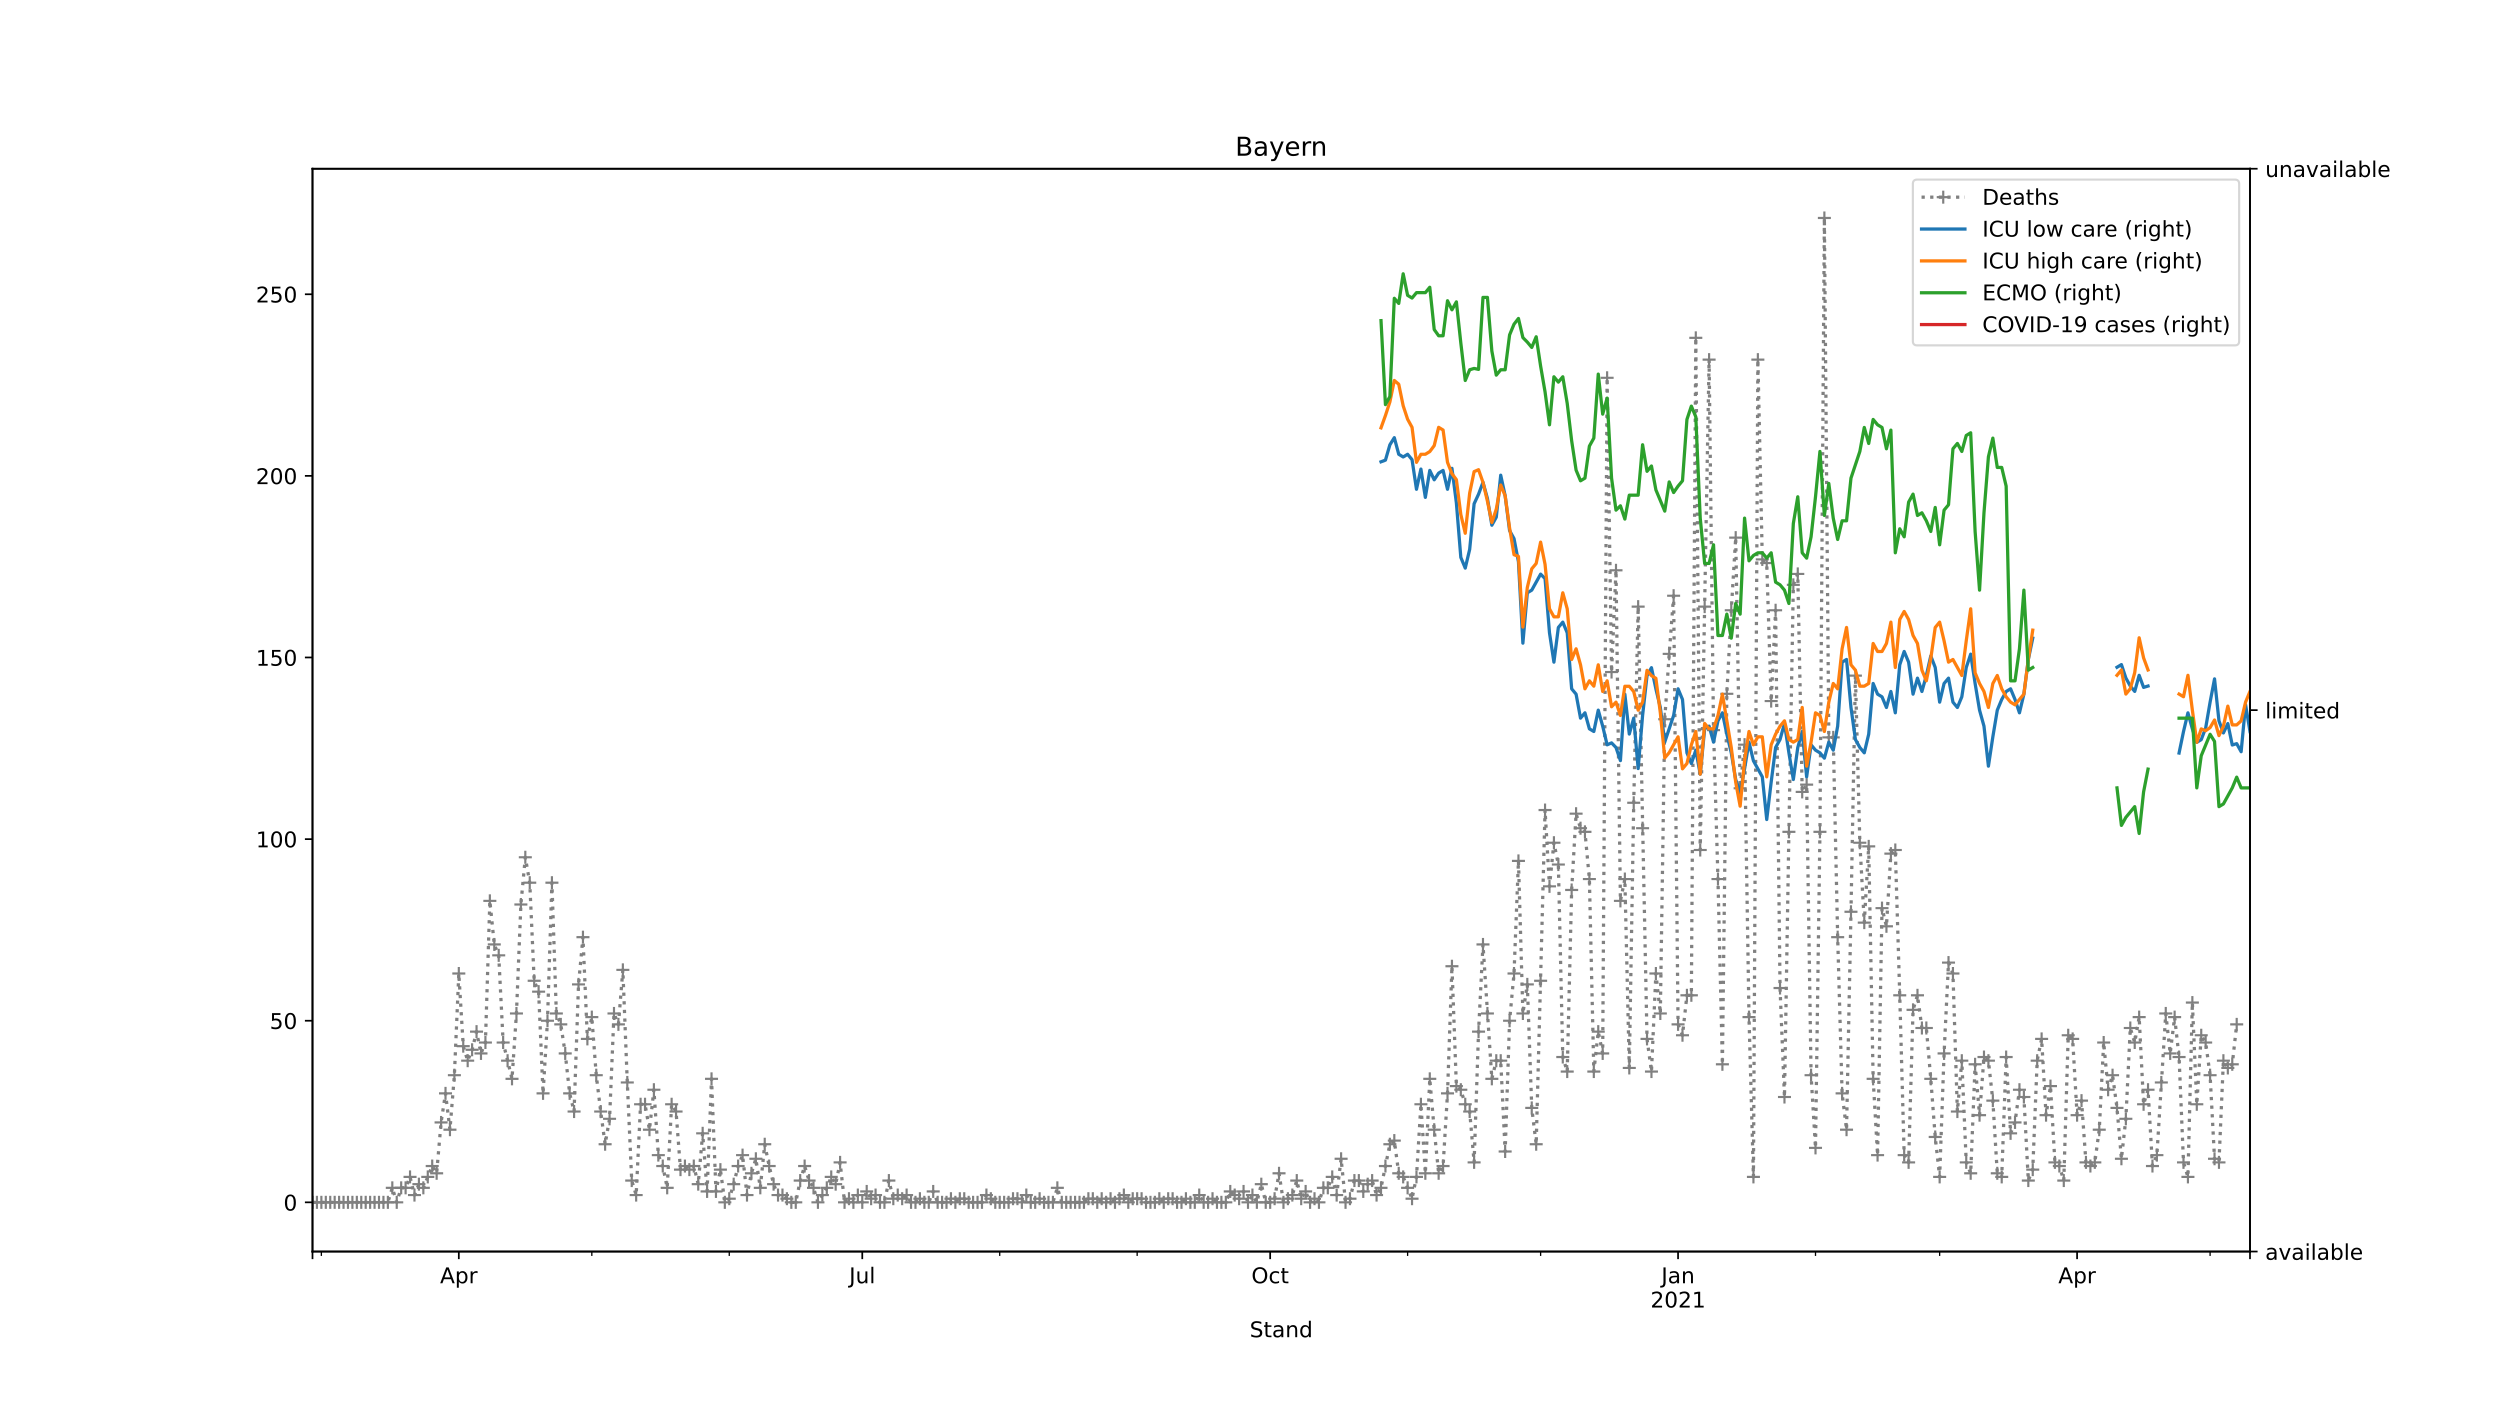 <?xml version="1.0" encoding="utf-8" standalone="no"?>
<!DOCTYPE svg PUBLIC "-//W3C//DTD SVG 1.1//EN"
  "http://www.w3.org/Graphics/SVG/1.1/DTD/svg11.dtd">
<!-- Created with matplotlib (https://matplotlib.org/) -->
<svg height="648pt" version="1.1" viewBox="0 0 1152 648" width="1152pt" xmlns="http://www.w3.org/2000/svg" xmlns:xlink="http://www.w3.org/1999/xlink">
 <defs>
  <style type="text/css">
*{stroke-linecap:butt;stroke-linejoin:round;}
  </style>
 </defs>
 <g id="figure_1">
  <g id="patch_1">
   <path d="M 0 648 
L 1152 648 
L 1152 0 
L 0 0 
z
" style="fill:#ffffff;"/>
  </g>
  <g id="axes_1">
   <g id="patch_2">
    <path d="M 144 576.72 
L 1036.8 576.72 
L 1036.8 77.76 
L 144 77.76 
z
" style="fill:#ffffff;"/>
   </g>
   <g id="matplotlib.axis_1">
    <g id="xtick_1">
     <g id="line2d_1">
      <defs>
       <path d="M 0 0 
L 0 3.5 
" id="m28f8d87785" style="stroke:#000000;stroke-width:0.8;"/>
      </defs>
      <g>
       <use style="stroke:#000000;stroke-width:0.8;" x="144" xlink:href="#m28f8d87785" y="576.72"/>
      </g>
     </g>
    </g>
    <g id="xtick_2">
     <g id="line2d_2">
      <g>
       <use style="stroke:#000000;stroke-width:0.8;" x="211.42" xlink:href="#m28f8d87785" y="576.72"/>
      </g>
     </g>
     <g id="text_1">
      <!-- Apr -->
      <defs>
       <path d="M 34.188 63.188 
L 20.797 26.906 
L 47.609 26.906 
z
M 28.609 72.906 
L 39.797 72.906 
L 67.578 0 
L 57.328 0 
L 50.688 18.703 
L 17.828 18.703 
L 11.188 0 
L 0.781 0 
z
" id="DejaVuSans-65"/>
       <path d="M 18.109 8.203 
L 18.109 -20.797 
L 9.078 -20.797 
L 9.078 54.688 
L 18.109 54.688 
L 18.109 46.391 
Q 20.953 51.266 25.266 53.625 
Q 29.594 56 35.594 56 
Q 45.562 56 51.781 48.094 
Q 58.016 40.188 58.016 27.297 
Q 58.016 14.406 51.781 6.484 
Q 45.562 -1.422 35.594 -1.422 
Q 29.594 -1.422 25.266 0.953 
Q 20.953 3.328 18.109 8.203 
z
M 48.688 27.297 
Q 48.688 37.203 44.609 42.844 
Q 40.531 48.484 33.406 48.484 
Q 26.266 48.484 22.188 42.844 
Q 18.109 37.203 18.109 27.297 
Q 18.109 17.391 22.188 11.75 
Q 26.266 6.109 33.406 6.109 
Q 40.531 6.109 44.609 11.75 
Q 48.688 17.391 48.688 27.297 
z
" id="DejaVuSans-112"/>
       <path d="M 41.109 46.297 
Q 39.594 47.172 37.812 47.578 
Q 36.031 48 33.891 48 
Q 26.266 48 22.188 43.047 
Q 18.109 38.094 18.109 28.812 
L 18.109 0 
L 9.078 0 
L 9.078 54.688 
L 18.109 54.688 
L 18.109 46.188 
Q 20.953 51.172 25.484 53.578 
Q 30.031 56 36.531 56 
Q 37.453 56 38.578 55.875 
Q 39.703 55.766 41.062 55.516 
z
" id="DejaVuSans-114"/>
      </defs>
      <g transform="translate(202.77 591.318)scale(0.1 -0.1)">
       <use xlink:href="#DejaVuSans-65"/>
       <use x="68.408" xlink:href="#DejaVuSans-112"/>
       <use x="131.885" xlink:href="#DejaVuSans-114"/>
      </g>
     </g>
    </g>
    <g id="xtick_3">
     <g id="line2d_3">
      <g>
       <use style="stroke:#000000;stroke-width:0.8;" x="397.335" xlink:href="#m28f8d87785" y="576.72"/>
      </g>
     </g>
     <g id="text_2">
      <!-- Jul -->
      <defs>
       <path d="M 9.812 72.906 
L 19.672 72.906 
L 19.672 5.078 
Q 19.672 -8.109 14.672 -14.062 
Q 9.672 -20.016 -1.422 -20.016 
L -5.172 -20.016 
L -5.172 -11.719 
L -2.094 -11.719 
Q 4.438 -11.719 7.125 -8.047 
Q 9.812 -4.391 9.812 5.078 
z
" id="DejaVuSans-74"/>
       <path d="M 8.5 21.578 
L 8.5 54.688 
L 17.484 54.688 
L 17.484 21.922 
Q 17.484 14.156 20.5 10.266 
Q 23.531 6.391 29.594 6.391 
Q 36.859 6.391 41.078 11.031 
Q 45.312 15.672 45.312 23.688 
L 45.312 54.688 
L 54.297 54.688 
L 54.297 0 
L 45.312 0 
L 45.312 8.406 
Q 42.047 3.422 37.719 1 
Q 33.406 -1.422 27.688 -1.422 
Q 18.266 -1.422 13.375 4.438 
Q 8.5 10.297 8.5 21.578 
z
M 31.109 56 
z
" id="DejaVuSans-117"/>
       <path d="M 9.422 75.984 
L 18.406 75.984 
L 18.406 0 
L 9.422 0 
z
" id="DejaVuSans-108"/>
      </defs>
      <g transform="translate(391.302 591.318)scale(0.1 -0.1)">
       <use xlink:href="#DejaVuSans-74"/>
       <use x="29.492" xlink:href="#DejaVuSans-117"/>
       <use x="92.871" xlink:href="#DejaVuSans-108"/>
      </g>
     </g>
    </g>
    <g id="xtick_4">
     <g id="line2d_4">
      <g>
       <use style="stroke:#000000;stroke-width:0.8;" x="585.292" xlink:href="#m28f8d87785" y="576.72"/>
      </g>
     </g>
     <g id="text_3">
      <!-- Oct -->
      <defs>
       <path d="M 39.406 66.219 
Q 28.656 66.219 22.328 58.203 
Q 16.016 50.203 16.016 36.375 
Q 16.016 22.609 22.328 14.594 
Q 28.656 6.594 39.406 6.594 
Q 50.141 6.594 56.422 14.594 
Q 62.703 22.609 62.703 36.375 
Q 62.703 50.203 56.422 58.203 
Q 50.141 66.219 39.406 66.219 
z
M 39.406 74.219 
Q 54.734 74.219 63.906 63.938 
Q 73.094 53.656 73.094 36.375 
Q 73.094 19.141 63.906 8.859 
Q 54.734 -1.422 39.406 -1.422 
Q 24.031 -1.422 14.812 8.828 
Q 5.609 19.094 5.609 36.375 
Q 5.609 53.656 14.812 63.938 
Q 24.031 74.219 39.406 74.219 
z
" id="DejaVuSans-79"/>
       <path d="M 48.781 52.594 
L 48.781 44.188 
Q 44.969 46.297 41.141 47.344 
Q 37.312 48.391 33.406 48.391 
Q 24.656 48.391 19.812 42.844 
Q 14.984 37.312 14.984 27.297 
Q 14.984 17.281 19.812 11.734 
Q 24.656 6.203 33.406 6.203 
Q 37.312 6.203 41.141 7.25 
Q 44.969 8.297 48.781 10.406 
L 48.781 2.094 
Q 45.016 0.344 40.984 -0.531 
Q 36.969 -1.422 32.422 -1.422 
Q 20.062 -1.422 12.781 6.344 
Q 5.516 14.109 5.516 27.297 
Q 5.516 40.672 12.859 48.328 
Q 20.219 56 33.016 56 
Q 37.156 56 41.109 55.141 
Q 45.062 54.297 48.781 52.594 
z
" id="DejaVuSans-99"/>
       <path d="M 18.312 70.219 
L 18.312 54.688 
L 36.812 54.688 
L 36.812 47.703 
L 18.312 47.703 
L 18.312 18.016 
Q 18.312 11.328 20.141 9.422 
Q 21.969 7.516 27.594 7.516 
L 36.812 7.516 
L 36.812 0 
L 27.594 0 
Q 17.188 0 13.234 3.875 
Q 9.281 7.766 9.281 18.016 
L 9.281 47.703 
L 2.688 47.703 
L 2.688 54.688 
L 9.281 54.688 
L 9.281 70.219 
z
" id="DejaVuSans-116"/>
      </defs>
      <g transform="translate(576.647 591.318)scale(0.1 -0.1)">
       <use xlink:href="#DejaVuSans-79"/>
       <use x="78.711" xlink:href="#DejaVuSans-99"/>
       <use x="133.691" xlink:href="#DejaVuSans-116"/>
      </g>
     </g>
    </g>
    <g id="xtick_5">
     <g id="line2d_5">
      <g>
       <use style="stroke:#000000;stroke-width:0.8;" x="773.25" xlink:href="#m28f8d87785" y="576.72"/>
      </g>
     </g>
     <g id="text_4">
      <!-- Jan -->
      <defs>
       <path d="M 34.281 27.484 
Q 23.391 27.484 19.188 25 
Q 14.984 22.516 14.984 16.5 
Q 14.984 11.719 18.141 8.906 
Q 21.297 6.109 26.703 6.109 
Q 34.188 6.109 38.703 11.406 
Q 43.219 16.703 43.219 25.484 
L 43.219 27.484 
z
M 52.203 31.203 
L 52.203 0 
L 43.219 0 
L 43.219 8.297 
Q 40.141 3.328 35.547 0.953 
Q 30.953 -1.422 24.312 -1.422 
Q 15.922 -1.422 10.953 3.297 
Q 6 8.016 6 15.922 
Q 6 25.141 12.172 29.828 
Q 18.359 34.516 30.609 34.516 
L 43.219 34.516 
L 43.219 35.406 
Q 43.219 41.609 39.141 45 
Q 35.062 48.391 27.688 48.391 
Q 23 48.391 18.547 47.266 
Q 14.109 46.141 10.016 43.891 
L 10.016 52.203 
Q 14.938 54.109 19.578 55.047 
Q 24.219 56 28.609 56 
Q 40.484 56 46.344 49.844 
Q 52.203 43.703 52.203 31.203 
z
" id="DejaVuSans-97"/>
       <path d="M 54.891 33.016 
L 54.891 0 
L 45.906 0 
L 45.906 32.719 
Q 45.906 40.484 42.875 44.328 
Q 39.844 48.188 33.797 48.188 
Q 26.516 48.188 22.312 43.547 
Q 18.109 38.922 18.109 30.906 
L 18.109 0 
L 9.078 0 
L 9.078 54.688 
L 18.109 54.688 
L 18.109 46.188 
Q 21.344 51.125 25.703 53.562 
Q 30.078 56 35.797 56 
Q 45.219 56 50.047 50.172 
Q 54.891 44.344 54.891 33.016 
z
" id="DejaVuSans-110"/>
      </defs>
      <g transform="translate(765.543 591.318)scale(0.1 -0.1)">
       <use xlink:href="#DejaVuSans-74"/>
       <use x="29.492" xlink:href="#DejaVuSans-97"/>
       <use x="90.771" xlink:href="#DejaVuSans-110"/>
      </g>
      <!-- 2021 -->
      <defs>
       <path d="M 19.188 8.297 
L 53.609 8.297 
L 53.609 0 
L 7.328 0 
L 7.328 8.297 
Q 12.938 14.109 22.625 23.891 
Q 32.328 33.688 34.812 36.531 
Q 39.547 41.844 41.422 45.531 
Q 43.312 49.219 43.312 52.781 
Q 43.312 58.594 39.234 62.25 
Q 35.156 65.922 28.609 65.922 
Q 23.969 65.922 18.812 64.312 
Q 13.672 62.703 7.812 59.422 
L 7.812 69.391 
Q 13.766 71.781 18.938 73 
Q 24.125 74.219 28.422 74.219 
Q 39.75 74.219 46.484 68.547 
Q 53.219 62.891 53.219 53.422 
Q 53.219 48.922 51.531 44.891 
Q 49.859 40.875 45.406 35.406 
Q 44.188 33.984 37.641 27.219 
Q 31.109 20.453 19.188 8.297 
z
" id="DejaVuSans-50"/>
       <path d="M 31.781 66.406 
Q 24.172 66.406 20.328 58.906 
Q 16.5 51.422 16.5 36.375 
Q 16.5 21.391 20.328 13.891 
Q 24.172 6.391 31.781 6.391 
Q 39.453 6.391 43.281 13.891 
Q 47.125 21.391 47.125 36.375 
Q 47.125 51.422 43.281 58.906 
Q 39.453 66.406 31.781 66.406 
z
M 31.781 74.219 
Q 44.047 74.219 50.516 64.516 
Q 56.984 54.828 56.984 36.375 
Q 56.984 17.969 50.516 8.266 
Q 44.047 -1.422 31.781 -1.422 
Q 19.531 -1.422 13.062 8.266 
Q 6.594 17.969 6.594 36.375 
Q 6.594 54.828 13.062 64.516 
Q 19.531 74.219 31.781 74.219 
z
" id="DejaVuSans-48"/>
       <path d="M 12.406 8.297 
L 28.516 8.297 
L 28.516 63.922 
L 10.984 60.406 
L 10.984 69.391 
L 28.422 72.906 
L 38.281 72.906 
L 38.281 8.297 
L 54.391 8.297 
L 54.391 0 
L 12.406 0 
z
" id="DejaVuSans-49"/>
      </defs>
      <g transform="translate(760.525 602.516)scale(0.1 -0.1)">
       <use xlink:href="#DejaVuSans-50"/>
       <use x="63.623" xlink:href="#DejaVuSans-48"/>
       <use x="127.246" xlink:href="#DejaVuSans-50"/>
       <use x="190.869" xlink:href="#DejaVuSans-49"/>
      </g>
     </g>
    </g>
    <g id="xtick_6">
     <g id="line2d_6">
      <g>
       <use style="stroke:#000000;stroke-width:0.8;" x="957.122" xlink:href="#m28f8d87785" y="576.72"/>
      </g>
     </g>
     <g id="text_5">
      <!-- Apr -->
      <g transform="translate(948.472 591.318)scale(0.1 -0.1)">
       <use xlink:href="#DejaVuSans-65"/>
       <use x="68.408" xlink:href="#DejaVuSans-112"/>
       <use x="131.885" xlink:href="#DejaVuSans-114"/>
      </g>
     </g>
    </g>
    <g id="xtick_7">
     <g id="line2d_7">
      <g>
       <use style="stroke:#000000;stroke-width:0.8;" x="1036.8" xlink:href="#m28f8d87785" y="576.72"/>
      </g>
     </g>
    </g>
    <g id="xtick_8">
     <g id="line2d_8">
      <defs>
       <path d="M 0 0 
L 0 2 
" id="m2ff59ded61" style="stroke:#000000;stroke-width:0.6;"/>
      </defs>
      <g>
       <use style="stroke:#000000;stroke-width:0.6;" x="148.086" xlink:href="#m2ff59ded61" y="576.72"/>
      </g>
     </g>
    </g>
    <g id="xtick_9">
     <g id="line2d_9">
      <g>
       <use style="stroke:#000000;stroke-width:0.6;" x="272.71" xlink:href="#m2ff59ded61" y="576.72"/>
      </g>
     </g>
    </g>
    <g id="xtick_10">
     <g id="line2d_10">
      <g>
       <use style="stroke:#000000;stroke-width:0.6;" x="336.044" xlink:href="#m2ff59ded61" y="576.72"/>
      </g>
     </g>
    </g>
    <g id="xtick_11">
     <g id="line2d_11">
      <g>
       <use style="stroke:#000000;stroke-width:0.6;" x="460.668" xlink:href="#m2ff59ded61" y="576.72"/>
      </g>
     </g>
    </g>
    <g id="xtick_12">
     <g id="line2d_12">
      <g>
       <use style="stroke:#000000;stroke-width:0.6;" x="524.002" xlink:href="#m2ff59ded61" y="576.72"/>
      </g>
     </g>
    </g>
    <g id="xtick_13">
     <g id="line2d_13">
      <g>
       <use style="stroke:#000000;stroke-width:0.6;" x="648.626" xlink:href="#m2ff59ded61" y="576.72"/>
      </g>
     </g>
    </g>
    <g id="xtick_14">
     <g id="line2d_14">
      <g>
       <use style="stroke:#000000;stroke-width:0.6;" x="709.917" xlink:href="#m2ff59ded61" y="576.72"/>
      </g>
     </g>
    </g>
    <g id="xtick_15">
     <g id="line2d_15">
      <g>
       <use style="stroke:#000000;stroke-width:0.6;" x="836.584" xlink:href="#m2ff59ded61" y="576.72"/>
      </g>
     </g>
    </g>
    <g id="xtick_16">
     <g id="line2d_16">
      <g>
       <use style="stroke:#000000;stroke-width:0.6;" x="893.789" xlink:href="#m2ff59ded61" y="576.72"/>
      </g>
     </g>
    </g>
    <g id="xtick_17">
     <g id="line2d_17">
      <g>
       <use style="stroke:#000000;stroke-width:0.6;" x="1018.413" xlink:href="#m2ff59ded61" y="576.72"/>
      </g>
     </g>
    </g>
    <g id="text_6">
     <!-- Stand -->
     <defs>
      <path d="M 53.516 70.516 
L 53.516 60.891 
Q 47.906 63.578 42.922 64.891 
Q 37.938 66.219 33.297 66.219 
Q 25.25 66.219 20.875 63.094 
Q 16.5 59.969 16.5 54.203 
Q 16.5 49.359 19.406 46.891 
Q 22.312 44.438 30.422 42.922 
L 36.375 41.703 
Q 47.406 39.594 52.656 34.297 
Q 57.906 29 57.906 20.125 
Q 57.906 9.516 50.797 4.047 
Q 43.703 -1.422 29.984 -1.422 
Q 24.812 -1.422 18.969 -0.25 
Q 13.141 0.922 6.891 3.219 
L 6.891 13.375 
Q 12.891 10.016 18.656 8.297 
Q 24.422 6.594 29.984 6.594 
Q 38.422 6.594 43.016 9.906 
Q 47.609 13.234 47.609 19.391 
Q 47.609 24.75 44.312 27.781 
Q 41.016 30.812 33.5 32.328 
L 27.484 33.5 
Q 16.453 35.688 11.516 40.375 
Q 6.594 45.062 6.594 53.422 
Q 6.594 63.094 13.406 68.656 
Q 20.219 74.219 32.172 74.219 
Q 37.312 74.219 42.625 73.281 
Q 47.953 72.359 53.516 70.516 
z
" id="DejaVuSans-83"/>
      <path d="M 45.406 46.391 
L 45.406 75.984 
L 54.391 75.984 
L 54.391 0 
L 45.406 0 
L 45.406 8.203 
Q 42.578 3.328 38.25 0.953 
Q 33.938 -1.422 27.875 -1.422 
Q 17.969 -1.422 11.734 6.484 
Q 5.516 14.406 5.516 27.297 
Q 5.516 40.188 11.734 48.094 
Q 17.969 56 27.875 56 
Q 33.938 56 38.25 53.625 
Q 42.578 51.266 45.406 46.391 
z
M 14.797 27.297 
Q 14.797 17.391 18.875 11.75 
Q 22.953 6.109 30.078 6.109 
Q 37.203 6.109 41.297 11.75 
Q 45.406 17.391 45.406 27.297 
Q 45.406 37.203 41.297 42.844 
Q 37.203 48.484 30.078 48.484 
Q 22.953 48.484 18.875 42.844 
Q 14.797 37.203 14.797 27.297 
z
" id="DejaVuSans-100"/>
     </defs>
     <g transform="translate(575.859 616.194)scale(0.1 -0.1)">
      <use xlink:href="#DejaVuSans-83"/>
      <use x="63.477" xlink:href="#DejaVuSans-116"/>
      <use x="102.686" xlink:href="#DejaVuSans-97"/>
      <use x="163.965" xlink:href="#DejaVuSans-110"/>
      <use x="227.344" xlink:href="#DejaVuSans-100"/>
     </g>
    </g>
   </g>
   <g id="matplotlib.axis_2">
    <g id="ytick_1">
     <g id="line2d_18">
      <defs>
       <path d="M 0 0 
L -3.5 0 
" id="me9ad243712" style="stroke:#000000;stroke-width:0.8;"/>
      </defs>
      <g>
       <use style="stroke:#000000;stroke-width:0.8;" x="144" xlink:href="#me9ad243712" y="554.04"/>
      </g>
     </g>
     <g id="text_7">
      <!-- 0 -->
      <g transform="translate(130.637 557.839)scale(0.1 -0.1)">
       <use xlink:href="#DejaVuSans-48"/>
      </g>
     </g>
    </g>
    <g id="ytick_2">
     <g id="line2d_19">
      <g>
       <use style="stroke:#000000;stroke-width:0.8;" x="144" xlink:href="#me9ad243712" y="470.35"/>
      </g>
     </g>
     <g id="text_8">
      <!-- 50 -->
      <defs>
       <path d="M 10.797 72.906 
L 49.516 72.906 
L 49.516 64.594 
L 19.828 64.594 
L 19.828 46.734 
Q 21.969 47.469 24.109 47.828 
Q 26.266 48.188 28.422 48.188 
Q 40.625 48.188 47.75 41.5 
Q 54.891 34.812 54.891 23.391 
Q 54.891 11.625 47.562 5.094 
Q 40.234 -1.422 26.906 -1.422 
Q 22.312 -1.422 17.547 -0.641 
Q 12.797 0.141 7.719 1.703 
L 7.719 11.625 
Q 12.109 9.234 16.797 8.062 
Q 21.484 6.891 26.703 6.891 
Q 35.156 6.891 40.078 11.328 
Q 45.016 15.766 45.016 23.391 
Q 45.016 31 40.078 35.438 
Q 35.156 39.891 26.703 39.891 
Q 22.75 39.891 18.812 39.016 
Q 14.891 38.141 10.797 36.281 
z
" id="DejaVuSans-53"/>
      </defs>
      <g transform="translate(124.275 474.149)scale(0.1 -0.1)">
       <use xlink:href="#DejaVuSans-53"/>
       <use x="63.623" xlink:href="#DejaVuSans-48"/>
      </g>
     </g>
    </g>
    <g id="ytick_3">
     <g id="line2d_20">
      <g>
       <use style="stroke:#000000;stroke-width:0.8;" x="144" xlink:href="#me9ad243712" y="386.66"/>
      </g>
     </g>
     <g id="text_9">
      <!-- 100 -->
      <g transform="translate(117.912 390.459)scale(0.1 -0.1)">
       <use xlink:href="#DejaVuSans-49"/>
       <use x="63.623" xlink:href="#DejaVuSans-48"/>
       <use x="127.246" xlink:href="#DejaVuSans-48"/>
      </g>
     </g>
    </g>
    <g id="ytick_4">
     <g id="line2d_21">
      <g>
       <use style="stroke:#000000;stroke-width:0.8;" x="144" xlink:href="#me9ad243712" y="302.97"/>
      </g>
     </g>
     <g id="text_10">
      <!-- 150 -->
      <g transform="translate(117.912 306.769)scale(0.1 -0.1)">
       <use xlink:href="#DejaVuSans-49"/>
       <use x="63.623" xlink:href="#DejaVuSans-53"/>
       <use x="127.246" xlink:href="#DejaVuSans-48"/>
      </g>
     </g>
    </g>
    <g id="ytick_5">
     <g id="line2d_22">
      <g>
       <use style="stroke:#000000;stroke-width:0.8;" x="144" xlink:href="#me9ad243712" y="219.28"/>
      </g>
     </g>
     <g id="text_11">
      <!-- 200 -->
      <g transform="translate(117.912 223.079)scale(0.1 -0.1)">
       <use xlink:href="#DejaVuSans-50"/>
       <use x="63.623" xlink:href="#DejaVuSans-48"/>
       <use x="127.246" xlink:href="#DejaVuSans-48"/>
      </g>
     </g>
    </g>
    <g id="ytick_6">
     <g id="line2d_23">
      <g>
       <use style="stroke:#000000;stroke-width:0.8;" x="144" xlink:href="#me9ad243712" y="135.59"/>
      </g>
     </g>
     <g id="text_12">
      <!-- 250 -->
      <g transform="translate(117.912 139.389)scale(0.1 -0.1)">
       <use xlink:href="#DejaVuSans-50"/>
       <use x="63.623" xlink:href="#DejaVuSans-53"/>
       <use x="127.246" xlink:href="#DejaVuSans-48"/>
      </g>
     </g>
    </g>
   </g>
   <g id="line2d_24">
    <path clip-path="url(#p8083027fe2)" d="M 144 554.04 
L 178.731 554.04 
L 180.774 547.345 
L 182.817 554.04 
L 184.86 547.345 
L 186.903 547.345 
L 188.946 542.323 
L 190.989 550.692 
L 193.032 545.671 
L 195.076 547.345 
L 199.162 537.302 
L 201.205 540.65 
L 203.248 517.216 
L 205.291 503.826 
L 207.334 520.564 
L 209.377 495.457 
L 211.42 448.591 
L 213.463 482.067 
L 215.506 488.762 
L 217.549 483.74 
L 219.592 475.371 
L 221.635 485.414 
L 223.678 480.393 
L 225.721 415.115 
L 227.764 435.2 
L 229.807 440.222 
L 231.85 480.393 
L 235.936 497.131 
L 237.979 467.002 
L 240.022 416.788 
L 242.065 395.029 
L 244.108 406.746 
L 246.151 451.938 
L 248.194 456.96 
L 250.237 503.826 
L 252.28 470.35 
L 254.323 406.746 
L 256.366 467.002 
L 258.409 472.024 
L 260.452 485.414 
L 262.495 503.826 
L 264.538 512.195 
L 266.581 453.612 
L 268.624 431.853 
L 270.667 478.719 
L 272.71 468.676 
L 274.753 495.457 
L 276.796 512.195 
L 278.839 527.259 
L 280.882 515.543 
L 282.925 467.002 
L 284.968 472.024 
L 287.011 446.917 
L 289.054 498.805 
L 291.097 543.997 
L 293.141 550.692 
L 295.184 508.847 
L 297.227 508.847 
L 299.27 520.564 
L 301.313 502.152 
L 303.356 532.281 
L 305.399 537.302 
L 307.442 547.345 
L 309.485 508.847 
L 311.528 512.195 
L 313.571 538.976 
L 315.614 537.302 
L 317.657 538.976 
L 319.7 537.302 
L 321.743 545.671 
L 323.786 522.238 
L 325.829 549.019 
L 327.872 497.131 
L 329.915 549.019 
L 331.958 538.976 
L 334.001 554.04 
L 336.044 552.366 
L 338.087 545.671 
L 340.13 537.302 
L 342.173 532.281 
L 344.216 550.692 
L 346.259 540.65 
L 348.302 533.954 
L 350.345 547.345 
L 352.388 527.259 
L 354.431 537.302 
L 356.474 545.671 
L 358.517 550.692 
L 360.56 550.692 
L 364.646 554.04 
L 366.689 554.04 
L 368.732 543.997 
L 370.775 537.302 
L 372.818 543.997 
L 374.861 547.345 
L 376.904 554.04 
L 380.99 547.345 
L 383.033 542.323 
L 385.076 545.671 
L 387.119 535.628 
L 389.162 554.04 
L 391.205 552.366 
L 393.249 554.04 
L 395.292 550.692 
L 397.335 554.04 
L 399.378 549.019 
L 401.421 552.366 
L 403.464 550.692 
L 405.507 554.04 
L 407.55 554.04 
L 409.593 543.997 
L 411.636 552.366 
L 413.679 550.692 
L 415.722 552.366 
L 417.765 550.692 
L 419.808 554.04 
L 421.851 554.04 
L 423.894 552.366 
L 425.937 554.04 
L 427.98 554.04 
L 430.023 549.019 
L 432.066 554.04 
L 436.152 554.04 
L 438.195 552.366 
L 440.238 554.04 
L 442.281 552.366 
L 444.324 552.366 
L 446.367 554.04 
L 452.496 554.04 
L 454.539 550.692 
L 458.625 554.04 
L 464.754 554.04 
L 466.797 552.366 
L 468.84 552.366 
L 470.883 554.04 
L 472.926 550.692 
L 474.969 554.04 
L 477.012 554.04 
L 479.055 552.366 
L 481.098 554.04 
L 485.184 554.04 
L 487.227 547.345 
L 489.27 554.04 
L 499.486 554.04 
L 501.529 552.366 
L 503.572 552.366 
L 505.615 554.04 
L 507.658 552.366 
L 509.701 554.04 
L 511.744 552.366 
L 513.787 554.04 
L 517.873 550.692 
L 519.916 554.04 
L 521.959 552.366 
L 526.045 552.366 
L 528.088 554.04 
L 532.174 554.04 
L 534.217 552.366 
L 536.26 554.04 
L 538.303 552.366 
L 540.346 552.366 
L 542.389 554.04 
L 544.432 554.04 
L 546.475 552.366 
L 548.518 554.04 
L 550.561 554.04 
L 552.604 550.692 
L 554.647 554.04 
L 556.69 554.04 
L 558.733 552.366 
L 560.776 554.04 
L 564.862 554.04 
L 566.905 549.019 
L 570.991 552.366 
L 573.034 549.019 
L 575.077 554.04 
L 577.12 550.692 
L 579.163 554.04 
L 581.206 545.671 
L 583.249 554.04 
L 585.292 554.04 
L 587.335 552.366 
L 589.378 540.65 
L 591.422 554.04 
L 595.508 550.692 
L 597.551 543.997 
L 599.594 552.366 
L 601.637 549.019 
L 603.68 554.04 
L 605.723 552.366 
L 607.766 554.04 
L 609.809 547.345 
L 611.852 547.345 
L 613.895 542.323 
L 615.938 550.692 
L 617.981 533.954 
L 620.024 554.04 
L 622.067 552.366 
L 624.11 543.997 
L 626.153 543.997 
L 628.196 549.019 
L 630.239 545.671 
L 632.282 543.997 
L 634.325 550.692 
L 636.368 547.345 
L 640.454 527.259 
L 642.497 525.585 
L 644.54 540.65 
L 646.583 542.323 
L 650.669 552.366 
L 652.712 542.323 
L 654.755 508.847 
L 656.798 540.65 
L 658.841 497.131 
L 660.884 520.564 
L 662.927 540.65 
L 664.97 537.302 
L 667.013 503.826 
L 669.056 445.243 
L 671.099 500.478 
L 673.142 502.152 
L 675.185 508.847 
L 677.228 512.195 
L 679.271 535.628 
L 681.314 475.371 
L 683.357 435.2 
L 687.443 497.131 
L 689.486 488.762 
L 691.53 488.762 
L 693.573 530.607 
L 695.616 470.35 
L 697.659 448.591 
L 699.702 396.703 
L 701.745 467.002 
L 703.788 453.612 
L 705.831 510.521 
L 707.874 527.259 
L 711.96 373.27 
L 714.003 408.419 
L 716.046 388.334 
L 718.089 398.377 
L 720.132 487.088 
L 722.175 493.783 
L 724.218 410.093 
L 726.261 374.943 
L 728.304 381.639 
L 730.347 383.312 
L 732.39 405.072 
L 734.433 493.783 
L 736.476 475.371 
L 738.519 485.414 
L 740.562 174.087 
L 742.605 309.665 
L 744.648 262.799 
L 746.691 415.115 
L 748.734 405.072 
L 750.777 492.109 
L 752.82 369.922 
L 754.863 279.537 
L 758.949 478.719 
L 760.992 493.783 
L 763.035 448.591 
L 765.078 467.002 
L 767.121 331.425 
L 769.164 301.296 
L 771.207 274.515 
L 773.25 472.024 
L 775.293 477.045 
L 777.336 458.633 
L 779.379 458.633 
L 781.422 155.675 
L 783.465 391.681 
L 787.551 165.718 
L 789.595 336.446 
L 791.638 405.072 
L 793.681 490.436 
L 795.724 319.708 
L 797.767 281.21 
L 799.81 247.734 
L 801.853 363.227 
L 803.896 343.141 
L 805.939 468.676 
L 807.982 542.323 
L 810.025 165.718 
L 812.068 257.777 
L 814.111 259.451 
L 816.154 323.055 
L 818.197 281.21 
L 820.24 455.286 
L 822.283 505.5 
L 824.326 383.312 
L 826.369 269.494 
L 828.412 264.472 
L 830.455 364.901 
L 832.498 361.553 
L 834.541 495.457 
L 836.584 528.933 
L 838.627 383.312 
L 840.67 100.44 
L 842.713 339.794 
L 844.756 339.794 
L 846.799 431.853 
L 848.842 503.826 
L 850.885 520.564 
L 852.928 420.136 
L 854.971 311.339 
L 857.014 388.334 
L 859.057 425.157 
L 861.1 390.008 
L 863.143 497.131 
L 865.186 532.281 
L 867.229 418.462 
L 869.272 426.831 
L 871.315 393.355 
L 873.358 391.681 
L 875.401 458.633 
L 877.444 532.281 
L 879.487 535.628 
L 881.53 465.329 
L 883.573 458.633 
L 885.616 473.698 
L 887.659 473.698 
L 889.703 497.131 
L 891.746 523.912 
L 893.789 542.323 
L 895.832 485.414 
L 897.875 443.569 
L 899.918 448.591 
L 901.961 512.195 
L 904.004 488.762 
L 906.047 535.628 
L 908.09 540.65 
L 910.133 490.436 
L 912.176 513.869 
L 914.219 487.088 
L 916.262 488.762 
L 918.305 507.174 
L 920.348 540.65 
L 922.391 542.323 
L 924.434 487.088 
L 926.477 522.238 
L 928.52 517.216 
L 930.563 502.152 
L 932.606 505.5 
L 934.649 543.997 
L 936.692 538.976 
L 938.735 488.762 
L 940.778 478.719 
L 942.821 513.869 
L 944.864 500.478 
L 946.907 535.628 
L 948.95 537.302 
L 950.993 543.997 
L 953.036 477.045 
L 955.079 478.719 
L 957.122 513.869 
L 959.165 507.174 
L 961.208 535.628 
L 963.251 537.302 
L 965.294 535.628 
L 967.337 520.564 
L 969.38 480.393 
L 971.423 502.152 
L 973.466 495.457 
L 975.509 510.521 
L 977.552 533.954 
L 979.595 515.543 
L 981.638 473.698 
L 983.681 480.393 
L 985.724 468.676 
L 987.768 508.847 
L 989.811 502.152 
L 991.854 537.302 
L 993.897 532.281 
L 997.983 467.002 
L 1000.026 485.414 
L 1002.069 468.676 
L 1004.112 487.088 
L 1006.155 535.628 
L 1008.198 542.323 
L 1010.241 461.981 
L 1012.284 508.847 
L 1014.327 477.045 
L 1016.37 480.393 
L 1018.413 495.457 
L 1020.456 533.954 
L 1022.499 535.628 
L 1024.542 488.762 
L 1026.585 492.109 
L 1028.628 490.436 
L 1030.671 472.024 
L 1030.671 472.024 
" style="fill:none;stroke:#808080;stroke-dasharray:1.5,2.475;stroke-dashoffset:0;stroke-width:1.5;"/>
    <defs>
     <path d="M -3 0 
L 3 0 
M 0 3 
L 0 -3 
" id="m421c34ed97" style="stroke:#808080;"/>
    </defs>
    <g clip-path="url(#p8083027fe2)">
     <use style="fill:#808080;stroke:#808080;" x="144" xlink:href="#m421c34ed97" y="554.04"/>
     <use style="fill:#808080;stroke:#808080;" x="146.043" xlink:href="#m421c34ed97" y="554.04"/>
     <use style="fill:#808080;stroke:#808080;" x="148.086" xlink:href="#m421c34ed97" y="554.04"/>
     <use style="fill:#808080;stroke:#808080;" x="150.129" xlink:href="#m421c34ed97" y="554.04"/>
     <use style="fill:#808080;stroke:#808080;" x="152.172" xlink:href="#m421c34ed97" y="554.04"/>
     <use style="fill:#808080;stroke:#808080;" x="154.215" xlink:href="#m421c34ed97" y="554.04"/>
     <use style="fill:#808080;stroke:#808080;" x="156.258" xlink:href="#m421c34ed97" y="554.04"/>
     <use style="fill:#808080;stroke:#808080;" x="158.301" xlink:href="#m421c34ed97" y="554.04"/>
     <use style="fill:#808080;stroke:#808080;" x="160.344" xlink:href="#m421c34ed97" y="554.04"/>
     <use style="fill:#808080;stroke:#808080;" x="162.387" xlink:href="#m421c34ed97" y="554.04"/>
     <use style="fill:#808080;stroke:#808080;" x="164.43" xlink:href="#m421c34ed97" y="554.04"/>
     <use style="fill:#808080;stroke:#808080;" x="166.473" xlink:href="#m421c34ed97" y="554.04"/>
     <use style="fill:#808080;stroke:#808080;" x="168.516" xlink:href="#m421c34ed97" y="554.04"/>
     <use style="fill:#808080;stroke:#808080;" x="170.559" xlink:href="#m421c34ed97" y="554.04"/>
     <use style="fill:#808080;stroke:#808080;" x="172.602" xlink:href="#m421c34ed97" y="554.04"/>
     <use style="fill:#808080;stroke:#808080;" x="174.645" xlink:href="#m421c34ed97" y="554.04"/>
     <use style="fill:#808080;stroke:#808080;" x="176.688" xlink:href="#m421c34ed97" y="554.04"/>
     <use style="fill:#808080;stroke:#808080;" x="178.731" xlink:href="#m421c34ed97" y="554.04"/>
     <use style="fill:#808080;stroke:#808080;" x="180.774" xlink:href="#m421c34ed97" y="547.345"/>
     <use style="fill:#808080;stroke:#808080;" x="182.817" xlink:href="#m421c34ed97" y="554.04"/>
     <use style="fill:#808080;stroke:#808080;" x="184.86" xlink:href="#m421c34ed97" y="547.345"/>
     <use style="fill:#808080;stroke:#808080;" x="186.903" xlink:href="#m421c34ed97" y="547.345"/>
     <use style="fill:#808080;stroke:#808080;" x="188.946" xlink:href="#m421c34ed97" y="542.323"/>
     <use style="fill:#808080;stroke:#808080;" x="190.989" xlink:href="#m421c34ed97" y="550.692"/>
     <use style="fill:#808080;stroke:#808080;" x="193.032" xlink:href="#m421c34ed97" y="545.671"/>
     <use style="fill:#808080;stroke:#808080;" x="195.076" xlink:href="#m421c34ed97" y="547.345"/>
     <use style="fill:#808080;stroke:#808080;" x="197.119" xlink:href="#m421c34ed97" y="542.323"/>
     <use style="fill:#808080;stroke:#808080;" x="199.162" xlink:href="#m421c34ed97" y="537.302"/>
     <use style="fill:#808080;stroke:#808080;" x="201.205" xlink:href="#m421c34ed97" y="540.65"/>
     <use style="fill:#808080;stroke:#808080;" x="203.248" xlink:href="#m421c34ed97" y="517.216"/>
     <use style="fill:#808080;stroke:#808080;" x="205.291" xlink:href="#m421c34ed97" y="503.826"/>
     <use style="fill:#808080;stroke:#808080;" x="207.334" xlink:href="#m421c34ed97" y="520.564"/>
     <use style="fill:#808080;stroke:#808080;" x="209.377" xlink:href="#m421c34ed97" y="495.457"/>
     <use style="fill:#808080;stroke:#808080;" x="211.42" xlink:href="#m421c34ed97" y="448.591"/>
     <use style="fill:#808080;stroke:#808080;" x="213.463" xlink:href="#m421c34ed97" y="482.067"/>
     <use style="fill:#808080;stroke:#808080;" x="215.506" xlink:href="#m421c34ed97" y="488.762"/>
     <use style="fill:#808080;stroke:#808080;" x="217.549" xlink:href="#m421c34ed97" y="483.74"/>
     <use style="fill:#808080;stroke:#808080;" x="219.592" xlink:href="#m421c34ed97" y="475.371"/>
     <use style="fill:#808080;stroke:#808080;" x="221.635" xlink:href="#m421c34ed97" y="485.414"/>
     <use style="fill:#808080;stroke:#808080;" x="223.678" xlink:href="#m421c34ed97" y="480.393"/>
     <use style="fill:#808080;stroke:#808080;" x="225.721" xlink:href="#m421c34ed97" y="415.115"/>
     <use style="fill:#808080;stroke:#808080;" x="227.764" xlink:href="#m421c34ed97" y="435.2"/>
     <use style="fill:#808080;stroke:#808080;" x="229.807" xlink:href="#m421c34ed97" y="440.222"/>
     <use style="fill:#808080;stroke:#808080;" x="231.85" xlink:href="#m421c34ed97" y="480.393"/>
     <use style="fill:#808080;stroke:#808080;" x="233.893" xlink:href="#m421c34ed97" y="488.762"/>
     <use style="fill:#808080;stroke:#808080;" x="235.936" xlink:href="#m421c34ed97" y="497.131"/>
     <use style="fill:#808080;stroke:#808080;" x="237.979" xlink:href="#m421c34ed97" y="467.002"/>
     <use style="fill:#808080;stroke:#808080;" x="240.022" xlink:href="#m421c34ed97" y="416.788"/>
     <use style="fill:#808080;stroke:#808080;" x="242.065" xlink:href="#m421c34ed97" y="395.029"/>
     <use style="fill:#808080;stroke:#808080;" x="244.108" xlink:href="#m421c34ed97" y="406.746"/>
     <use style="fill:#808080;stroke:#808080;" x="246.151" xlink:href="#m421c34ed97" y="451.938"/>
     <use style="fill:#808080;stroke:#808080;" x="248.194" xlink:href="#m421c34ed97" y="456.96"/>
     <use style="fill:#808080;stroke:#808080;" x="250.237" xlink:href="#m421c34ed97" y="503.826"/>
     <use style="fill:#808080;stroke:#808080;" x="252.28" xlink:href="#m421c34ed97" y="470.35"/>
     <use style="fill:#808080;stroke:#808080;" x="254.323" xlink:href="#m421c34ed97" y="406.746"/>
     <use style="fill:#808080;stroke:#808080;" x="256.366" xlink:href="#m421c34ed97" y="467.002"/>
     <use style="fill:#808080;stroke:#808080;" x="258.409" xlink:href="#m421c34ed97" y="472.024"/>
     <use style="fill:#808080;stroke:#808080;" x="260.452" xlink:href="#m421c34ed97" y="485.414"/>
     <use style="fill:#808080;stroke:#808080;" x="262.495" xlink:href="#m421c34ed97" y="503.826"/>
     <use style="fill:#808080;stroke:#808080;" x="264.538" xlink:href="#m421c34ed97" y="512.195"/>
     <use style="fill:#808080;stroke:#808080;" x="266.581" xlink:href="#m421c34ed97" y="453.612"/>
     <use style="fill:#808080;stroke:#808080;" x="268.624" xlink:href="#m421c34ed97" y="431.853"/>
     <use style="fill:#808080;stroke:#808080;" x="270.667" xlink:href="#m421c34ed97" y="478.719"/>
     <use style="fill:#808080;stroke:#808080;" x="272.71" xlink:href="#m421c34ed97" y="468.676"/>
     <use style="fill:#808080;stroke:#808080;" x="274.753" xlink:href="#m421c34ed97" y="495.457"/>
     <use style="fill:#808080;stroke:#808080;" x="276.796" xlink:href="#m421c34ed97" y="512.195"/>
     <use style="fill:#808080;stroke:#808080;" x="278.839" xlink:href="#m421c34ed97" y="527.259"/>
     <use style="fill:#808080;stroke:#808080;" x="280.882" xlink:href="#m421c34ed97" y="515.543"/>
     <use style="fill:#808080;stroke:#808080;" x="282.925" xlink:href="#m421c34ed97" y="467.002"/>
     <use style="fill:#808080;stroke:#808080;" x="284.968" xlink:href="#m421c34ed97" y="472.024"/>
     <use style="fill:#808080;stroke:#808080;" x="287.011" xlink:href="#m421c34ed97" y="446.917"/>
     <use style="fill:#808080;stroke:#808080;" x="289.054" xlink:href="#m421c34ed97" y="498.805"/>
     <use style="fill:#808080;stroke:#808080;" x="291.097" xlink:href="#m421c34ed97" y="543.997"/>
     <use style="fill:#808080;stroke:#808080;" x="293.141" xlink:href="#m421c34ed97" y="550.692"/>
     <use style="fill:#808080;stroke:#808080;" x="295.184" xlink:href="#m421c34ed97" y="508.847"/>
     <use style="fill:#808080;stroke:#808080;" x="297.227" xlink:href="#m421c34ed97" y="508.847"/>
     <use style="fill:#808080;stroke:#808080;" x="299.27" xlink:href="#m421c34ed97" y="520.564"/>
     <use style="fill:#808080;stroke:#808080;" x="301.313" xlink:href="#m421c34ed97" y="502.152"/>
     <use style="fill:#808080;stroke:#808080;" x="303.356" xlink:href="#m421c34ed97" y="532.281"/>
     <use style="fill:#808080;stroke:#808080;" x="305.399" xlink:href="#m421c34ed97" y="537.302"/>
     <use style="fill:#808080;stroke:#808080;" x="307.442" xlink:href="#m421c34ed97" y="547.345"/>
     <use style="fill:#808080;stroke:#808080;" x="309.485" xlink:href="#m421c34ed97" y="508.847"/>
     <use style="fill:#808080;stroke:#808080;" x="311.528" xlink:href="#m421c34ed97" y="512.195"/>
     <use style="fill:#808080;stroke:#808080;" x="313.571" xlink:href="#m421c34ed97" y="538.976"/>
     <use style="fill:#808080;stroke:#808080;" x="315.614" xlink:href="#m421c34ed97" y="537.302"/>
     <use style="fill:#808080;stroke:#808080;" x="317.657" xlink:href="#m421c34ed97" y="538.976"/>
     <use style="fill:#808080;stroke:#808080;" x="319.7" xlink:href="#m421c34ed97" y="537.302"/>
     <use style="fill:#808080;stroke:#808080;" x="321.743" xlink:href="#m421c34ed97" y="545.671"/>
     <use style="fill:#808080;stroke:#808080;" x="323.786" xlink:href="#m421c34ed97" y="522.238"/>
     <use style="fill:#808080;stroke:#808080;" x="325.829" xlink:href="#m421c34ed97" y="549.019"/>
     <use style="fill:#808080;stroke:#808080;" x="327.872" xlink:href="#m421c34ed97" y="497.131"/>
     <use style="fill:#808080;stroke:#808080;" x="329.915" xlink:href="#m421c34ed97" y="549.019"/>
     <use style="fill:#808080;stroke:#808080;" x="331.958" xlink:href="#m421c34ed97" y="538.976"/>
     <use style="fill:#808080;stroke:#808080;" x="334.001" xlink:href="#m421c34ed97" y="554.04"/>
     <use style="fill:#808080;stroke:#808080;" x="336.044" xlink:href="#m421c34ed97" y="552.366"/>
     <use style="fill:#808080;stroke:#808080;" x="338.087" xlink:href="#m421c34ed97" y="545.671"/>
     <use style="fill:#808080;stroke:#808080;" x="340.13" xlink:href="#m421c34ed97" y="537.302"/>
     <use style="fill:#808080;stroke:#808080;" x="342.173" xlink:href="#m421c34ed97" y="532.281"/>
     <use style="fill:#808080;stroke:#808080;" x="344.216" xlink:href="#m421c34ed97" y="550.692"/>
     <use style="fill:#808080;stroke:#808080;" x="346.259" xlink:href="#m421c34ed97" y="540.65"/>
     <use style="fill:#808080;stroke:#808080;" x="348.302" xlink:href="#m421c34ed97" y="533.954"/>
     <use style="fill:#808080;stroke:#808080;" x="350.345" xlink:href="#m421c34ed97" y="547.345"/>
     <use style="fill:#808080;stroke:#808080;" x="352.388" xlink:href="#m421c34ed97" y="527.259"/>
     <use style="fill:#808080;stroke:#808080;" x="354.431" xlink:href="#m421c34ed97" y="537.302"/>
     <use style="fill:#808080;stroke:#808080;" x="356.474" xlink:href="#m421c34ed97" y="545.671"/>
     <use style="fill:#808080;stroke:#808080;" x="358.517" xlink:href="#m421c34ed97" y="550.692"/>
     <use style="fill:#808080;stroke:#808080;" x="360.56" xlink:href="#m421c34ed97" y="550.692"/>
     <use style="fill:#808080;stroke:#808080;" x="362.603" xlink:href="#m421c34ed97" y="552.366"/>
     <use style="fill:#808080;stroke:#808080;" x="364.646" xlink:href="#m421c34ed97" y="554.04"/>
     <use style="fill:#808080;stroke:#808080;" x="366.689" xlink:href="#m421c34ed97" y="554.04"/>
     <use style="fill:#808080;stroke:#808080;" x="368.732" xlink:href="#m421c34ed97" y="543.997"/>
     <use style="fill:#808080;stroke:#808080;" x="370.775" xlink:href="#m421c34ed97" y="537.302"/>
     <use style="fill:#808080;stroke:#808080;" x="372.818" xlink:href="#m421c34ed97" y="543.997"/>
     <use style="fill:#808080;stroke:#808080;" x="374.861" xlink:href="#m421c34ed97" y="547.345"/>
     <use style="fill:#808080;stroke:#808080;" x="376.904" xlink:href="#m421c34ed97" y="554.04"/>
     <use style="fill:#808080;stroke:#808080;" x="378.947" xlink:href="#m421c34ed97" y="550.692"/>
     <use style="fill:#808080;stroke:#808080;" x="380.99" xlink:href="#m421c34ed97" y="547.345"/>
     <use style="fill:#808080;stroke:#808080;" x="383.033" xlink:href="#m421c34ed97" y="542.323"/>
     <use style="fill:#808080;stroke:#808080;" x="385.076" xlink:href="#m421c34ed97" y="545.671"/>
     <use style="fill:#808080;stroke:#808080;" x="387.119" xlink:href="#m421c34ed97" y="535.628"/>
     <use style="fill:#808080;stroke:#808080;" x="389.162" xlink:href="#m421c34ed97" y="554.04"/>
     <use style="fill:#808080;stroke:#808080;" x="391.205" xlink:href="#m421c34ed97" y="552.366"/>
     <use style="fill:#808080;stroke:#808080;" x="393.249" xlink:href="#m421c34ed97" y="554.04"/>
     <use style="fill:#808080;stroke:#808080;" x="395.292" xlink:href="#m421c34ed97" y="550.692"/>
     <use style="fill:#808080;stroke:#808080;" x="397.335" xlink:href="#m421c34ed97" y="554.04"/>
     <use style="fill:#808080;stroke:#808080;" x="399.378" xlink:href="#m421c34ed97" y="549.019"/>
     <use style="fill:#808080;stroke:#808080;" x="401.421" xlink:href="#m421c34ed97" y="552.366"/>
     <use style="fill:#808080;stroke:#808080;" x="403.464" xlink:href="#m421c34ed97" y="550.692"/>
     <use style="fill:#808080;stroke:#808080;" x="405.507" xlink:href="#m421c34ed97" y="554.04"/>
     <use style="fill:#808080;stroke:#808080;" x="407.55" xlink:href="#m421c34ed97" y="554.04"/>
     <use style="fill:#808080;stroke:#808080;" x="409.593" xlink:href="#m421c34ed97" y="543.997"/>
     <use style="fill:#808080;stroke:#808080;" x="411.636" xlink:href="#m421c34ed97" y="552.366"/>
     <use style="fill:#808080;stroke:#808080;" x="413.679" xlink:href="#m421c34ed97" y="550.692"/>
     <use style="fill:#808080;stroke:#808080;" x="415.722" xlink:href="#m421c34ed97" y="552.366"/>
     <use style="fill:#808080;stroke:#808080;" x="417.765" xlink:href="#m421c34ed97" y="550.692"/>
     <use style="fill:#808080;stroke:#808080;" x="419.808" xlink:href="#m421c34ed97" y="554.04"/>
     <use style="fill:#808080;stroke:#808080;" x="421.851" xlink:href="#m421c34ed97" y="554.04"/>
     <use style="fill:#808080;stroke:#808080;" x="423.894" xlink:href="#m421c34ed97" y="552.366"/>
     <use style="fill:#808080;stroke:#808080;" x="425.937" xlink:href="#m421c34ed97" y="554.04"/>
     <use style="fill:#808080;stroke:#808080;" x="427.98" xlink:href="#m421c34ed97" y="554.04"/>
     <use style="fill:#808080;stroke:#808080;" x="430.023" xlink:href="#m421c34ed97" y="549.019"/>
     <use style="fill:#808080;stroke:#808080;" x="432.066" xlink:href="#m421c34ed97" y="554.04"/>
     <use style="fill:#808080;stroke:#808080;" x="434.109" xlink:href="#m421c34ed97" y="554.04"/>
     <use style="fill:#808080;stroke:#808080;" x="436.152" xlink:href="#m421c34ed97" y="554.04"/>
     <use style="fill:#808080;stroke:#808080;" x="438.195" xlink:href="#m421c34ed97" y="552.366"/>
     <use style="fill:#808080;stroke:#808080;" x="440.238" xlink:href="#m421c34ed97" y="554.04"/>
     <use style="fill:#808080;stroke:#808080;" x="442.281" xlink:href="#m421c34ed97" y="552.366"/>
     <use style="fill:#808080;stroke:#808080;" x="444.324" xlink:href="#m421c34ed97" y="552.366"/>
     <use style="fill:#808080;stroke:#808080;" x="446.367" xlink:href="#m421c34ed97" y="554.04"/>
     <use style="fill:#808080;stroke:#808080;" x="448.41" xlink:href="#m421c34ed97" y="554.04"/>
     <use style="fill:#808080;stroke:#808080;" x="450.453" xlink:href="#m421c34ed97" y="554.04"/>
     <use style="fill:#808080;stroke:#808080;" x="452.496" xlink:href="#m421c34ed97" y="554.04"/>
     <use style="fill:#808080;stroke:#808080;" x="454.539" xlink:href="#m421c34ed97" y="550.692"/>
     <use style="fill:#808080;stroke:#808080;" x="456.582" xlink:href="#m421c34ed97" y="552.366"/>
     <use style="fill:#808080;stroke:#808080;" x="458.625" xlink:href="#m421c34ed97" y="554.04"/>
     <use style="fill:#808080;stroke:#808080;" x="460.668" xlink:href="#m421c34ed97" y="554.04"/>
     <use style="fill:#808080;stroke:#808080;" x="462.711" xlink:href="#m421c34ed97" y="554.04"/>
     <use style="fill:#808080;stroke:#808080;" x="464.754" xlink:href="#m421c34ed97" y="554.04"/>
     <use style="fill:#808080;stroke:#808080;" x="466.797" xlink:href="#m421c34ed97" y="552.366"/>
     <use style="fill:#808080;stroke:#808080;" x="468.84" xlink:href="#m421c34ed97" y="552.366"/>
     <use style="fill:#808080;stroke:#808080;" x="470.883" xlink:href="#m421c34ed97" y="554.04"/>
     <use style="fill:#808080;stroke:#808080;" x="472.926" xlink:href="#m421c34ed97" y="550.692"/>
     <use style="fill:#808080;stroke:#808080;" x="474.969" xlink:href="#m421c34ed97" y="554.04"/>
     <use style="fill:#808080;stroke:#808080;" x="477.012" xlink:href="#m421c34ed97" y="554.04"/>
     <use style="fill:#808080;stroke:#808080;" x="479.055" xlink:href="#m421c34ed97" y="552.366"/>
     <use style="fill:#808080;stroke:#808080;" x="481.098" xlink:href="#m421c34ed97" y="554.04"/>
     <use style="fill:#808080;stroke:#808080;" x="483.141" xlink:href="#m421c34ed97" y="554.04"/>
     <use style="fill:#808080;stroke:#808080;" x="485.184" xlink:href="#m421c34ed97" y="554.04"/>
     <use style="fill:#808080;stroke:#808080;" x="487.227" xlink:href="#m421c34ed97" y="547.345"/>
     <use style="fill:#808080;stroke:#808080;" x="489.27" xlink:href="#m421c34ed97" y="554.04"/>
     <use style="fill:#808080;stroke:#808080;" x="491.314" xlink:href="#m421c34ed97" y="554.04"/>
     <use style="fill:#808080;stroke:#808080;" x="493.357" xlink:href="#m421c34ed97" y="554.04"/>
     <use style="fill:#808080;stroke:#808080;" x="495.4" xlink:href="#m421c34ed97" y="554.04"/>
     <use style="fill:#808080;stroke:#808080;" x="497.443" xlink:href="#m421c34ed97" y="554.04"/>
     <use style="fill:#808080;stroke:#808080;" x="499.486" xlink:href="#m421c34ed97" y="554.04"/>
     <use style="fill:#808080;stroke:#808080;" x="501.529" xlink:href="#m421c34ed97" y="552.366"/>
     <use style="fill:#808080;stroke:#808080;" x="503.572" xlink:href="#m421c34ed97" y="552.366"/>
     <use style="fill:#808080;stroke:#808080;" x="505.615" xlink:href="#m421c34ed97" y="554.04"/>
     <use style="fill:#808080;stroke:#808080;" x="507.658" xlink:href="#m421c34ed97" y="552.366"/>
     <use style="fill:#808080;stroke:#808080;" x="509.701" xlink:href="#m421c34ed97" y="554.04"/>
     <use style="fill:#808080;stroke:#808080;" x="511.744" xlink:href="#m421c34ed97" y="552.366"/>
     <use style="fill:#808080;stroke:#808080;" x="513.787" xlink:href="#m421c34ed97" y="554.04"/>
     <use style="fill:#808080;stroke:#808080;" x="515.83" xlink:href="#m421c34ed97" y="552.366"/>
     <use style="fill:#808080;stroke:#808080;" x="517.873" xlink:href="#m421c34ed97" y="550.692"/>
     <use style="fill:#808080;stroke:#808080;" x="519.916" xlink:href="#m421c34ed97" y="554.04"/>
     <use style="fill:#808080;stroke:#808080;" x="521.959" xlink:href="#m421c34ed97" y="552.366"/>
     <use style="fill:#808080;stroke:#808080;" x="524.002" xlink:href="#m421c34ed97" y="552.366"/>
     <use style="fill:#808080;stroke:#808080;" x="526.045" xlink:href="#m421c34ed97" y="552.366"/>
     <use style="fill:#808080;stroke:#808080;" x="528.088" xlink:href="#m421c34ed97" y="554.04"/>
     <use style="fill:#808080;stroke:#808080;" x="530.131" xlink:href="#m421c34ed97" y="554.04"/>
     <use style="fill:#808080;stroke:#808080;" x="532.174" xlink:href="#m421c34ed97" y="554.04"/>
     <use style="fill:#808080;stroke:#808080;" x="534.217" xlink:href="#m421c34ed97" y="552.366"/>
     <use style="fill:#808080;stroke:#808080;" x="536.26" xlink:href="#m421c34ed97" y="554.04"/>
     <use style="fill:#808080;stroke:#808080;" x="538.303" xlink:href="#m421c34ed97" y="552.366"/>
     <use style="fill:#808080;stroke:#808080;" x="540.346" xlink:href="#m421c34ed97" y="552.366"/>
     <use style="fill:#808080;stroke:#808080;" x="542.389" xlink:href="#m421c34ed97" y="554.04"/>
     <use style="fill:#808080;stroke:#808080;" x="544.432" xlink:href="#m421c34ed97" y="554.04"/>
     <use style="fill:#808080;stroke:#808080;" x="546.475" xlink:href="#m421c34ed97" y="552.366"/>
     <use style="fill:#808080;stroke:#808080;" x="548.518" xlink:href="#m421c34ed97" y="554.04"/>
     <use style="fill:#808080;stroke:#808080;" x="550.561" xlink:href="#m421c34ed97" y="554.04"/>
     <use style="fill:#808080;stroke:#808080;" x="552.604" xlink:href="#m421c34ed97" y="550.692"/>
     <use style="fill:#808080;stroke:#808080;" x="554.647" xlink:href="#m421c34ed97" y="554.04"/>
     <use style="fill:#808080;stroke:#808080;" x="556.69" xlink:href="#m421c34ed97" y="554.04"/>
     <use style="fill:#808080;stroke:#808080;" x="558.733" xlink:href="#m421c34ed97" y="552.366"/>
     <use style="fill:#808080;stroke:#808080;" x="560.776" xlink:href="#m421c34ed97" y="554.04"/>
     <use style="fill:#808080;stroke:#808080;" x="562.819" xlink:href="#m421c34ed97" y="554.04"/>
     <use style="fill:#808080;stroke:#808080;" x="564.862" xlink:href="#m421c34ed97" y="554.04"/>
     <use style="fill:#808080;stroke:#808080;" x="566.905" xlink:href="#m421c34ed97" y="549.019"/>
     <use style="fill:#808080;stroke:#808080;" x="568.948" xlink:href="#m421c34ed97" y="550.692"/>
     <use style="fill:#808080;stroke:#808080;" x="570.991" xlink:href="#m421c34ed97" y="552.366"/>
     <use style="fill:#808080;stroke:#808080;" x="573.034" xlink:href="#m421c34ed97" y="549.019"/>
     <use style="fill:#808080;stroke:#808080;" x="575.077" xlink:href="#m421c34ed97" y="554.04"/>
     <use style="fill:#808080;stroke:#808080;" x="577.12" xlink:href="#m421c34ed97" y="550.692"/>
     <use style="fill:#808080;stroke:#808080;" x="579.163" xlink:href="#m421c34ed97" y="554.04"/>
     <use style="fill:#808080;stroke:#808080;" x="581.206" xlink:href="#m421c34ed97" y="545.671"/>
     <use style="fill:#808080;stroke:#808080;" x="583.249" xlink:href="#m421c34ed97" y="554.04"/>
     <use style="fill:#808080;stroke:#808080;" x="585.292" xlink:href="#m421c34ed97" y="554.04"/>
     <use style="fill:#808080;stroke:#808080;" x="587.335" xlink:href="#m421c34ed97" y="552.366"/>
     <use style="fill:#808080;stroke:#808080;" x="589.378" xlink:href="#m421c34ed97" y="540.65"/>
     <use style="fill:#808080;stroke:#808080;" x="591.422" xlink:href="#m421c34ed97" y="554.04"/>
     <use style="fill:#808080;stroke:#808080;" x="593.465" xlink:href="#m421c34ed97" y="552.366"/>
     <use style="fill:#808080;stroke:#808080;" x="595.508" xlink:href="#m421c34ed97" y="550.692"/>
     <use style="fill:#808080;stroke:#808080;" x="597.551" xlink:href="#m421c34ed97" y="543.997"/>
     <use style="fill:#808080;stroke:#808080;" x="599.594" xlink:href="#m421c34ed97" y="552.366"/>
     <use style="fill:#808080;stroke:#808080;" x="601.637" xlink:href="#m421c34ed97" y="549.019"/>
     <use style="fill:#808080;stroke:#808080;" x="603.68" xlink:href="#m421c34ed97" y="554.04"/>
     <use style="fill:#808080;stroke:#808080;" x="605.723" xlink:href="#m421c34ed97" y="552.366"/>
     <use style="fill:#808080;stroke:#808080;" x="607.766" xlink:href="#m421c34ed97" y="554.04"/>
     <use style="fill:#808080;stroke:#808080;" x="609.809" xlink:href="#m421c34ed97" y="547.345"/>
     <use style="fill:#808080;stroke:#808080;" x="611.852" xlink:href="#m421c34ed97" y="547.345"/>
     <use style="fill:#808080;stroke:#808080;" x="613.895" xlink:href="#m421c34ed97" y="542.323"/>
     <use style="fill:#808080;stroke:#808080;" x="615.938" xlink:href="#m421c34ed97" y="550.692"/>
     <use style="fill:#808080;stroke:#808080;" x="617.981" xlink:href="#m421c34ed97" y="533.954"/>
     <use style="fill:#808080;stroke:#808080;" x="620.024" xlink:href="#m421c34ed97" y="554.04"/>
     <use style="fill:#808080;stroke:#808080;" x="622.067" xlink:href="#m421c34ed97" y="552.366"/>
     <use style="fill:#808080;stroke:#808080;" x="624.11" xlink:href="#m421c34ed97" y="543.997"/>
     <use style="fill:#808080;stroke:#808080;" x="626.153" xlink:href="#m421c34ed97" y="543.997"/>
     <use style="fill:#808080;stroke:#808080;" x="628.196" xlink:href="#m421c34ed97" y="549.019"/>
     <use style="fill:#808080;stroke:#808080;" x="630.239" xlink:href="#m421c34ed97" y="545.671"/>
     <use style="fill:#808080;stroke:#808080;" x="632.282" xlink:href="#m421c34ed97" y="543.997"/>
     <use style="fill:#808080;stroke:#808080;" x="634.325" xlink:href="#m421c34ed97" y="550.692"/>
     <use style="fill:#808080;stroke:#808080;" x="636.368" xlink:href="#m421c34ed97" y="547.345"/>
     <use style="fill:#808080;stroke:#808080;" x="638.411" xlink:href="#m421c34ed97" y="537.302"/>
     <use style="fill:#808080;stroke:#808080;" x="640.454" xlink:href="#m421c34ed97" y="527.259"/>
     <use style="fill:#808080;stroke:#808080;" x="642.497" xlink:href="#m421c34ed97" y="525.585"/>
     <use style="fill:#808080;stroke:#808080;" x="644.54" xlink:href="#m421c34ed97" y="540.65"/>
     <use style="fill:#808080;stroke:#808080;" x="646.583" xlink:href="#m421c34ed97" y="542.323"/>
     <use style="fill:#808080;stroke:#808080;" x="648.626" xlink:href="#m421c34ed97" y="547.345"/>
     <use style="fill:#808080;stroke:#808080;" x="650.669" xlink:href="#m421c34ed97" y="552.366"/>
     <use style="fill:#808080;stroke:#808080;" x="652.712" xlink:href="#m421c34ed97" y="542.323"/>
     <use style="fill:#808080;stroke:#808080;" x="654.755" xlink:href="#m421c34ed97" y="508.847"/>
     <use style="fill:#808080;stroke:#808080;" x="656.798" xlink:href="#m421c34ed97" y="540.65"/>
     <use style="fill:#808080;stroke:#808080;" x="658.841" xlink:href="#m421c34ed97" y="497.131"/>
     <use style="fill:#808080;stroke:#808080;" x="660.884" xlink:href="#m421c34ed97" y="520.564"/>
     <use style="fill:#808080;stroke:#808080;" x="662.927" xlink:href="#m421c34ed97" y="540.65"/>
     <use style="fill:#808080;stroke:#808080;" x="664.97" xlink:href="#m421c34ed97" y="537.302"/>
     <use style="fill:#808080;stroke:#808080;" x="667.013" xlink:href="#m421c34ed97" y="503.826"/>
     <use style="fill:#808080;stroke:#808080;" x="669.056" xlink:href="#m421c34ed97" y="445.243"/>
     <use style="fill:#808080;stroke:#808080;" x="671.099" xlink:href="#m421c34ed97" y="500.478"/>
     <use style="fill:#808080;stroke:#808080;" x="673.142" xlink:href="#m421c34ed97" y="502.152"/>
     <use style="fill:#808080;stroke:#808080;" x="675.185" xlink:href="#m421c34ed97" y="508.847"/>
     <use style="fill:#808080;stroke:#808080;" x="677.228" xlink:href="#m421c34ed97" y="512.195"/>
     <use style="fill:#808080;stroke:#808080;" x="679.271" xlink:href="#m421c34ed97" y="535.628"/>
     <use style="fill:#808080;stroke:#808080;" x="681.314" xlink:href="#m421c34ed97" y="475.371"/>
     <use style="fill:#808080;stroke:#808080;" x="683.357" xlink:href="#m421c34ed97" y="435.2"/>
     <use style="fill:#808080;stroke:#808080;" x="685.4" xlink:href="#m421c34ed97" y="467.002"/>
     <use style="fill:#808080;stroke:#808080;" x="687.443" xlink:href="#m421c34ed97" y="497.131"/>
     <use style="fill:#808080;stroke:#808080;" x="689.486" xlink:href="#m421c34ed97" y="488.762"/>
     <use style="fill:#808080;stroke:#808080;" x="691.53" xlink:href="#m421c34ed97" y="488.762"/>
     <use style="fill:#808080;stroke:#808080;" x="693.573" xlink:href="#m421c34ed97" y="530.607"/>
     <use style="fill:#808080;stroke:#808080;" x="695.616" xlink:href="#m421c34ed97" y="470.35"/>
     <use style="fill:#808080;stroke:#808080;" x="697.659" xlink:href="#m421c34ed97" y="448.591"/>
     <use style="fill:#808080;stroke:#808080;" x="699.702" xlink:href="#m421c34ed97" y="396.703"/>
     <use style="fill:#808080;stroke:#808080;" x="701.745" xlink:href="#m421c34ed97" y="467.002"/>
     <use style="fill:#808080;stroke:#808080;" x="703.788" xlink:href="#m421c34ed97" y="453.612"/>
     <use style="fill:#808080;stroke:#808080;" x="705.831" xlink:href="#m421c34ed97" y="510.521"/>
     <use style="fill:#808080;stroke:#808080;" x="707.874" xlink:href="#m421c34ed97" y="527.259"/>
     <use style="fill:#808080;stroke:#808080;" x="709.917" xlink:href="#m421c34ed97" y="451.938"/>
     <use style="fill:#808080;stroke:#808080;" x="711.96" xlink:href="#m421c34ed97" y="373.27"/>
     <use style="fill:#808080;stroke:#808080;" x="714.003" xlink:href="#m421c34ed97" y="408.419"/>
     <use style="fill:#808080;stroke:#808080;" x="716.046" xlink:href="#m421c34ed97" y="388.334"/>
     <use style="fill:#808080;stroke:#808080;" x="718.089" xlink:href="#m421c34ed97" y="398.377"/>
     <use style="fill:#808080;stroke:#808080;" x="720.132" xlink:href="#m421c34ed97" y="487.088"/>
     <use style="fill:#808080;stroke:#808080;" x="722.175" xlink:href="#m421c34ed97" y="493.783"/>
     <use style="fill:#808080;stroke:#808080;" x="724.218" xlink:href="#m421c34ed97" y="410.093"/>
     <use style="fill:#808080;stroke:#808080;" x="726.261" xlink:href="#m421c34ed97" y="374.943"/>
     <use style="fill:#808080;stroke:#808080;" x="728.304" xlink:href="#m421c34ed97" y="381.639"/>
     <use style="fill:#808080;stroke:#808080;" x="730.347" xlink:href="#m421c34ed97" y="383.312"/>
     <use style="fill:#808080;stroke:#808080;" x="732.39" xlink:href="#m421c34ed97" y="405.072"/>
     <use style="fill:#808080;stroke:#808080;" x="734.433" xlink:href="#m421c34ed97" y="493.783"/>
     <use style="fill:#808080;stroke:#808080;" x="736.476" xlink:href="#m421c34ed97" y="475.371"/>
     <use style="fill:#808080;stroke:#808080;" x="738.519" xlink:href="#m421c34ed97" y="485.414"/>
     <use style="fill:#808080;stroke:#808080;" x="740.562" xlink:href="#m421c34ed97" y="174.087"/>
     <use style="fill:#808080;stroke:#808080;" x="742.605" xlink:href="#m421c34ed97" y="309.665"/>
     <use style="fill:#808080;stroke:#808080;" x="744.648" xlink:href="#m421c34ed97" y="262.799"/>
     <use style="fill:#808080;stroke:#808080;" x="746.691" xlink:href="#m421c34ed97" y="415.115"/>
     <use style="fill:#808080;stroke:#808080;" x="748.734" xlink:href="#m421c34ed97" y="405.072"/>
     <use style="fill:#808080;stroke:#808080;" x="750.777" xlink:href="#m421c34ed97" y="492.109"/>
     <use style="fill:#808080;stroke:#808080;" x="752.82" xlink:href="#m421c34ed97" y="369.922"/>
     <use style="fill:#808080;stroke:#808080;" x="754.863" xlink:href="#m421c34ed97" y="279.537"/>
     <use style="fill:#808080;stroke:#808080;" x="756.906" xlink:href="#m421c34ed97" y="381.639"/>
     <use style="fill:#808080;stroke:#808080;" x="758.949" xlink:href="#m421c34ed97" y="478.719"/>
     <use style="fill:#808080;stroke:#808080;" x="760.992" xlink:href="#m421c34ed97" y="493.783"/>
     <use style="fill:#808080;stroke:#808080;" x="763.035" xlink:href="#m421c34ed97" y="448.591"/>
     <use style="fill:#808080;stroke:#808080;" x="765.078" xlink:href="#m421c34ed97" y="467.002"/>
     <use style="fill:#808080;stroke:#808080;" x="767.121" xlink:href="#m421c34ed97" y="331.425"/>
     <use style="fill:#808080;stroke:#808080;" x="769.164" xlink:href="#m421c34ed97" y="301.296"/>
     <use style="fill:#808080;stroke:#808080;" x="771.207" xlink:href="#m421c34ed97" y="274.515"/>
     <use style="fill:#808080;stroke:#808080;" x="773.25" xlink:href="#m421c34ed97" y="472.024"/>
     <use style="fill:#808080;stroke:#808080;" x="775.293" xlink:href="#m421c34ed97" y="477.045"/>
     <use style="fill:#808080;stroke:#808080;" x="777.336" xlink:href="#m421c34ed97" y="458.633"/>
     <use style="fill:#808080;stroke:#808080;" x="779.379" xlink:href="#m421c34ed97" y="458.633"/>
     <use style="fill:#808080;stroke:#808080;" x="781.422" xlink:href="#m421c34ed97" y="155.675"/>
     <use style="fill:#808080;stroke:#808080;" x="783.465" xlink:href="#m421c34ed97" y="391.681"/>
     <use style="fill:#808080;stroke:#808080;" x="785.508" xlink:href="#m421c34ed97" y="279.537"/>
     <use style="fill:#808080;stroke:#808080;" x="787.551" xlink:href="#m421c34ed97" y="165.718"/>
     <use style="fill:#808080;stroke:#808080;" x="789.595" xlink:href="#m421c34ed97" y="336.446"/>
     <use style="fill:#808080;stroke:#808080;" x="791.638" xlink:href="#m421c34ed97" y="405.072"/>
     <use style="fill:#808080;stroke:#808080;" x="793.681" xlink:href="#m421c34ed97" y="490.436"/>
     <use style="fill:#808080;stroke:#808080;" x="795.724" xlink:href="#m421c34ed97" y="319.708"/>
     <use style="fill:#808080;stroke:#808080;" x="797.767" xlink:href="#m421c34ed97" y="281.21"/>
     <use style="fill:#808080;stroke:#808080;" x="799.81" xlink:href="#m421c34ed97" y="247.734"/>
     <use style="fill:#808080;stroke:#808080;" x="801.853" xlink:href="#m421c34ed97" y="363.227"/>
     <use style="fill:#808080;stroke:#808080;" x="803.896" xlink:href="#m421c34ed97" y="343.141"/>
     <use style="fill:#808080;stroke:#808080;" x="805.939" xlink:href="#m421c34ed97" y="468.676"/>
     <use style="fill:#808080;stroke:#808080;" x="807.982" xlink:href="#m421c34ed97" y="542.323"/>
     <use style="fill:#808080;stroke:#808080;" x="810.025" xlink:href="#m421c34ed97" y="165.718"/>
     <use style="fill:#808080;stroke:#808080;" x="812.068" xlink:href="#m421c34ed97" y="257.777"/>
     <use style="fill:#808080;stroke:#808080;" x="814.111" xlink:href="#m421c34ed97" y="259.451"/>
     <use style="fill:#808080;stroke:#808080;" x="816.154" xlink:href="#m421c34ed97" y="323.055"/>
     <use style="fill:#808080;stroke:#808080;" x="818.197" xlink:href="#m421c34ed97" y="281.21"/>
     <use style="fill:#808080;stroke:#808080;" x="820.24" xlink:href="#m421c34ed97" y="455.286"/>
     <use style="fill:#808080;stroke:#808080;" x="822.283" xlink:href="#m421c34ed97" y="505.5"/>
     <use style="fill:#808080;stroke:#808080;" x="824.326" xlink:href="#m421c34ed97" y="383.312"/>
     <use style="fill:#808080;stroke:#808080;" x="826.369" xlink:href="#m421c34ed97" y="269.494"/>
     <use style="fill:#808080;stroke:#808080;" x="828.412" xlink:href="#m421c34ed97" y="264.472"/>
     <use style="fill:#808080;stroke:#808080;" x="830.455" xlink:href="#m421c34ed97" y="364.901"/>
     <use style="fill:#808080;stroke:#808080;" x="832.498" xlink:href="#m421c34ed97" y="361.553"/>
     <use style="fill:#808080;stroke:#808080;" x="834.541" xlink:href="#m421c34ed97" y="495.457"/>
     <use style="fill:#808080;stroke:#808080;" x="836.584" xlink:href="#m421c34ed97" y="528.933"/>
     <use style="fill:#808080;stroke:#808080;" x="838.627" xlink:href="#m421c34ed97" y="383.312"/>
     <use style="fill:#808080;stroke:#808080;" x="840.67" xlink:href="#m421c34ed97" y="100.44"/>
     <use style="fill:#808080;stroke:#808080;" x="842.713" xlink:href="#m421c34ed97" y="339.794"/>
     <use style="fill:#808080;stroke:#808080;" x="844.756" xlink:href="#m421c34ed97" y="339.794"/>
     <use style="fill:#808080;stroke:#808080;" x="846.799" xlink:href="#m421c34ed97" y="431.853"/>
     <use style="fill:#808080;stroke:#808080;" x="848.842" xlink:href="#m421c34ed97" y="503.826"/>
     <use style="fill:#808080;stroke:#808080;" x="850.885" xlink:href="#m421c34ed97" y="520.564"/>
     <use style="fill:#808080;stroke:#808080;" x="852.928" xlink:href="#m421c34ed97" y="420.136"/>
     <use style="fill:#808080;stroke:#808080;" x="854.971" xlink:href="#m421c34ed97" y="311.339"/>
     <use style="fill:#808080;stroke:#808080;" x="857.014" xlink:href="#m421c34ed97" y="388.334"/>
     <use style="fill:#808080;stroke:#808080;" x="859.057" xlink:href="#m421c34ed97" y="425.157"/>
     <use style="fill:#808080;stroke:#808080;" x="861.1" xlink:href="#m421c34ed97" y="390.008"/>
     <use style="fill:#808080;stroke:#808080;" x="863.143" xlink:href="#m421c34ed97" y="497.131"/>
     <use style="fill:#808080;stroke:#808080;" x="865.186" xlink:href="#m421c34ed97" y="532.281"/>
     <use style="fill:#808080;stroke:#808080;" x="867.229" xlink:href="#m421c34ed97" y="418.462"/>
     <use style="fill:#808080;stroke:#808080;" x="869.272" xlink:href="#m421c34ed97" y="426.831"/>
     <use style="fill:#808080;stroke:#808080;" x="871.315" xlink:href="#m421c34ed97" y="393.355"/>
     <use style="fill:#808080;stroke:#808080;" x="873.358" xlink:href="#m421c34ed97" y="391.681"/>
     <use style="fill:#808080;stroke:#808080;" x="875.401" xlink:href="#m421c34ed97" y="458.633"/>
     <use style="fill:#808080;stroke:#808080;" x="877.444" xlink:href="#m421c34ed97" y="532.281"/>
     <use style="fill:#808080;stroke:#808080;" x="879.487" xlink:href="#m421c34ed97" y="535.628"/>
     <use style="fill:#808080;stroke:#808080;" x="881.53" xlink:href="#m421c34ed97" y="465.329"/>
     <use style="fill:#808080;stroke:#808080;" x="883.573" xlink:href="#m421c34ed97" y="458.633"/>
     <use style="fill:#808080;stroke:#808080;" x="885.616" xlink:href="#m421c34ed97" y="473.698"/>
     <use style="fill:#808080;stroke:#808080;" x="887.659" xlink:href="#m421c34ed97" y="473.698"/>
     <use style="fill:#808080;stroke:#808080;" x="889.703" xlink:href="#m421c34ed97" y="497.131"/>
     <use style="fill:#808080;stroke:#808080;" x="891.746" xlink:href="#m421c34ed97" y="523.912"/>
     <use style="fill:#808080;stroke:#808080;" x="893.789" xlink:href="#m421c34ed97" y="542.323"/>
     <use style="fill:#808080;stroke:#808080;" x="895.832" xlink:href="#m421c34ed97" y="485.414"/>
     <use style="fill:#808080;stroke:#808080;" x="897.875" xlink:href="#m421c34ed97" y="443.569"/>
     <use style="fill:#808080;stroke:#808080;" x="899.918" xlink:href="#m421c34ed97" y="448.591"/>
     <use style="fill:#808080;stroke:#808080;" x="901.961" xlink:href="#m421c34ed97" y="512.195"/>
     <use style="fill:#808080;stroke:#808080;" x="904.004" xlink:href="#m421c34ed97" y="488.762"/>
     <use style="fill:#808080;stroke:#808080;" x="906.047" xlink:href="#m421c34ed97" y="535.628"/>
     <use style="fill:#808080;stroke:#808080;" x="908.09" xlink:href="#m421c34ed97" y="540.65"/>
     <use style="fill:#808080;stroke:#808080;" x="910.133" xlink:href="#m421c34ed97" y="490.436"/>
     <use style="fill:#808080;stroke:#808080;" x="912.176" xlink:href="#m421c34ed97" y="513.869"/>
     <use style="fill:#808080;stroke:#808080;" x="914.219" xlink:href="#m421c34ed97" y="487.088"/>
     <use style="fill:#808080;stroke:#808080;" x="916.262" xlink:href="#m421c34ed97" y="488.762"/>
     <use style="fill:#808080;stroke:#808080;" x="918.305" xlink:href="#m421c34ed97" y="507.174"/>
     <use style="fill:#808080;stroke:#808080;" x="920.348" xlink:href="#m421c34ed97" y="540.65"/>
     <use style="fill:#808080;stroke:#808080;" x="922.391" xlink:href="#m421c34ed97" y="542.323"/>
     <use style="fill:#808080;stroke:#808080;" x="924.434" xlink:href="#m421c34ed97" y="487.088"/>
     <use style="fill:#808080;stroke:#808080;" x="926.477" xlink:href="#m421c34ed97" y="522.238"/>
     <use style="fill:#808080;stroke:#808080;" x="928.52" xlink:href="#m421c34ed97" y="517.216"/>
     <use style="fill:#808080;stroke:#808080;" x="930.563" xlink:href="#m421c34ed97" y="502.152"/>
     <use style="fill:#808080;stroke:#808080;" x="932.606" xlink:href="#m421c34ed97" y="505.5"/>
     <use style="fill:#808080;stroke:#808080;" x="934.649" xlink:href="#m421c34ed97" y="543.997"/>
     <use style="fill:#808080;stroke:#808080;" x="936.692" xlink:href="#m421c34ed97" y="538.976"/>
     <use style="fill:#808080;stroke:#808080;" x="938.735" xlink:href="#m421c34ed97" y="488.762"/>
     <use style="fill:#808080;stroke:#808080;" x="940.778" xlink:href="#m421c34ed97" y="478.719"/>
     <use style="fill:#808080;stroke:#808080;" x="942.821" xlink:href="#m421c34ed97" y="513.869"/>
     <use style="fill:#808080;stroke:#808080;" x="944.864" xlink:href="#m421c34ed97" y="500.478"/>
     <use style="fill:#808080;stroke:#808080;" x="946.907" xlink:href="#m421c34ed97" y="535.628"/>
     <use style="fill:#808080;stroke:#808080;" x="948.95" xlink:href="#m421c34ed97" y="537.302"/>
     <use style="fill:#808080;stroke:#808080;" x="950.993" xlink:href="#m421c34ed97" y="543.997"/>
     <use style="fill:#808080;stroke:#808080;" x="953.036" xlink:href="#m421c34ed97" y="477.045"/>
     <use style="fill:#808080;stroke:#808080;" x="955.079" xlink:href="#m421c34ed97" y="478.719"/>
     <use style="fill:#808080;stroke:#808080;" x="957.122" xlink:href="#m421c34ed97" y="513.869"/>
     <use style="fill:#808080;stroke:#808080;" x="959.165" xlink:href="#m421c34ed97" y="507.174"/>
     <use style="fill:#808080;stroke:#808080;" x="961.208" xlink:href="#m421c34ed97" y="535.628"/>
     <use style="fill:#808080;stroke:#808080;" x="963.251" xlink:href="#m421c34ed97" y="537.302"/>
     <use style="fill:#808080;stroke:#808080;" x="965.294" xlink:href="#m421c34ed97" y="535.628"/>
     <use style="fill:#808080;stroke:#808080;" x="967.337" xlink:href="#m421c34ed97" y="520.564"/>
     <use style="fill:#808080;stroke:#808080;" x="969.38" xlink:href="#m421c34ed97" y="480.393"/>
     <use style="fill:#808080;stroke:#808080;" x="971.423" xlink:href="#m421c34ed97" y="502.152"/>
     <use style="fill:#808080;stroke:#808080;" x="973.466" xlink:href="#m421c34ed97" y="495.457"/>
     <use style="fill:#808080;stroke:#808080;" x="975.509" xlink:href="#m421c34ed97" y="510.521"/>
     <use style="fill:#808080;stroke:#808080;" x="977.552" xlink:href="#m421c34ed97" y="533.954"/>
     <use style="fill:#808080;stroke:#808080;" x="979.595" xlink:href="#m421c34ed97" y="515.543"/>
     <use style="fill:#808080;stroke:#808080;" x="981.638" xlink:href="#m421c34ed97" y="473.698"/>
     <use style="fill:#808080;stroke:#808080;" x="983.681" xlink:href="#m421c34ed97" y="480.393"/>
     <use style="fill:#808080;stroke:#808080;" x="985.724" xlink:href="#m421c34ed97" y="468.676"/>
     <use style="fill:#808080;stroke:#808080;" x="987.768" xlink:href="#m421c34ed97" y="508.847"/>
     <use style="fill:#808080;stroke:#808080;" x="989.811" xlink:href="#m421c34ed97" y="502.152"/>
     <use style="fill:#808080;stroke:#808080;" x="991.854" xlink:href="#m421c34ed97" y="537.302"/>
     <use style="fill:#808080;stroke:#808080;" x="993.897" xlink:href="#m421c34ed97" y="532.281"/>
     <use style="fill:#808080;stroke:#808080;" x="995.94" xlink:href="#m421c34ed97" y="498.805"/>
     <use style="fill:#808080;stroke:#808080;" x="997.983" xlink:href="#m421c34ed97" y="467.002"/>
     <use style="fill:#808080;stroke:#808080;" x="1000.026" xlink:href="#m421c34ed97" y="485.414"/>
     <use style="fill:#808080;stroke:#808080;" x="1002.069" xlink:href="#m421c34ed97" y="468.676"/>
     <use style="fill:#808080;stroke:#808080;" x="1004.112" xlink:href="#m421c34ed97" y="487.088"/>
     <use style="fill:#808080;stroke:#808080;" x="1006.155" xlink:href="#m421c34ed97" y="535.628"/>
     <use style="fill:#808080;stroke:#808080;" x="1008.198" xlink:href="#m421c34ed97" y="542.323"/>
     <use style="fill:#808080;stroke:#808080;" x="1010.241" xlink:href="#m421c34ed97" y="461.981"/>
     <use style="fill:#808080;stroke:#808080;" x="1012.284" xlink:href="#m421c34ed97" y="508.847"/>
     <use style="fill:#808080;stroke:#808080;" x="1014.327" xlink:href="#m421c34ed97" y="477.045"/>
     <use style="fill:#808080;stroke:#808080;" x="1016.37" xlink:href="#m421c34ed97" y="480.393"/>
     <use style="fill:#808080;stroke:#808080;" x="1018.413" xlink:href="#m421c34ed97" y="495.457"/>
     <use style="fill:#808080;stroke:#808080;" x="1020.456" xlink:href="#m421c34ed97" y="533.954"/>
     <use style="fill:#808080;stroke:#808080;" x="1022.499" xlink:href="#m421c34ed97" y="535.628"/>
     <use style="fill:#808080;stroke:#808080;" x="1024.542" xlink:href="#m421c34ed97" y="488.762"/>
     <use style="fill:#808080;stroke:#808080;" x="1026.585" xlink:href="#m421c34ed97" y="492.109"/>
     <use style="fill:#808080;stroke:#808080;" x="1028.628" xlink:href="#m421c34ed97" y="490.436"/>
     <use style="fill:#808080;stroke:#808080;" x="1030.671" xlink:href="#m421c34ed97" y="472.024"/>
    </g>
   </g>
   <g id="patch_3">
    <path d="M 144 576.72 
L 144 77.76 
" style="fill:none;stroke:#000000;stroke-linecap:square;stroke-linejoin:miter;stroke-width:0.8;"/>
   </g>
   <g id="patch_4">
    <path d="M 1036.8 576.72 
L 1036.8 77.76 
" style="fill:none;stroke:#000000;stroke-linecap:square;stroke-linejoin:miter;stroke-width:0.8;"/>
   </g>
   <g id="patch_5">
    <path d="M 144 576.72 
L 1036.8 576.72 
" style="fill:none;stroke:#000000;stroke-linecap:square;stroke-linejoin:miter;stroke-width:0.8;"/>
   </g>
   <g id="patch_6">
    <path d="M 144 77.76 
L 1036.8 77.76 
" style="fill:none;stroke:#000000;stroke-linecap:square;stroke-linejoin:miter;stroke-width:0.8;"/>
   </g>
   <g id="legend_1">
    <g id="patch_7">
     <path d="M 883.444 159.151 
L 1029.8 159.151 
Q 1031.8 159.151 1031.8 157.151 
L 1031.8 84.76 
Q 1031.8 82.76 1029.8 82.76 
L 883.444 82.76 
Q 881.444 82.76 881.444 84.76 
L 881.444 157.151 
Q 881.444 159.151 883.444 159.151 
z
" style="fill:#ffffff;opacity:0.8;stroke:#cccccc;stroke-linejoin:miter;"/>
    </g>
    <g id="line2d_25">
     <path d="M 885.444 90.858 
L 905.444 90.858 
" style="fill:none;stroke:#808080;stroke-dasharray:1.5,2.475;stroke-dashoffset:0;stroke-width:1.5;"/>
    </g>
    <g id="line2d_26">
     <g>
      <use style="fill:#808080;stroke:#808080;" x="895.444" xlink:href="#m421c34ed97" y="90.858"/>
     </g>
    </g>
    <g id="text_13">
     <!-- Deaths -->
     <defs>
      <path d="M 19.672 64.797 
L 19.672 8.109 
L 31.594 8.109 
Q 46.688 8.109 53.688 14.938 
Q 60.688 21.781 60.688 36.531 
Q 60.688 51.172 53.688 57.984 
Q 46.688 64.797 31.594 64.797 
z
M 9.812 72.906 
L 30.078 72.906 
Q 51.266 72.906 61.172 64.094 
Q 71.094 55.281 71.094 36.531 
Q 71.094 17.672 61.125 8.828 
Q 51.172 0 30.078 0 
L 9.812 0 
z
" id="DejaVuSans-68"/>
      <path d="M 56.203 29.594 
L 56.203 25.203 
L 14.891 25.203 
Q 15.484 15.922 20.484 11.062 
Q 25.484 6.203 34.422 6.203 
Q 39.594 6.203 44.453 7.469 
Q 49.312 8.734 54.109 11.281 
L 54.109 2.781 
Q 49.266 0.734 44.188 -0.344 
Q 39.109 -1.422 33.891 -1.422 
Q 20.797 -1.422 13.156 6.188 
Q 5.516 13.812 5.516 26.812 
Q 5.516 40.234 12.766 48.109 
Q 20.016 56 32.328 56 
Q 43.359 56 49.781 48.891 
Q 56.203 41.797 56.203 29.594 
z
M 47.219 32.234 
Q 47.125 39.594 43.094 43.984 
Q 39.062 48.391 32.422 48.391 
Q 24.906 48.391 20.391 44.141 
Q 15.875 39.891 15.188 32.172 
z
" id="DejaVuSans-101"/>
      <path d="M 54.891 33.016 
L 54.891 0 
L 45.906 0 
L 45.906 32.719 
Q 45.906 40.484 42.875 44.328 
Q 39.844 48.188 33.797 48.188 
Q 26.516 48.188 22.312 43.547 
Q 18.109 38.922 18.109 30.906 
L 18.109 0 
L 9.078 0 
L 9.078 75.984 
L 18.109 75.984 
L 18.109 46.188 
Q 21.344 51.125 25.703 53.562 
Q 30.078 56 35.797 56 
Q 45.219 56 50.047 50.172 
Q 54.891 44.344 54.891 33.016 
z
" id="DejaVuSans-104"/>
      <path d="M 44.281 53.078 
L 44.281 44.578 
Q 40.484 46.531 36.375 47.5 
Q 32.281 48.484 27.875 48.484 
Q 21.188 48.484 17.844 46.438 
Q 14.5 44.391 14.5 40.281 
Q 14.5 37.156 16.891 35.375 
Q 19.281 33.594 26.516 31.984 
L 29.594 31.297 
Q 39.156 29.25 43.188 25.516 
Q 47.219 21.781 47.219 15.094 
Q 47.219 7.469 41.188 3.016 
Q 35.156 -1.422 24.609 -1.422 
Q 20.219 -1.422 15.453 -0.562 
Q 10.688 0.297 5.422 2 
L 5.422 11.281 
Q 10.406 8.688 15.234 7.391 
Q 20.062 6.109 24.812 6.109 
Q 31.156 6.109 34.562 8.281 
Q 37.984 10.453 37.984 14.406 
Q 37.984 18.062 35.516 20.016 
Q 33.062 21.969 24.703 23.781 
L 21.578 24.516 
Q 13.234 26.266 9.516 29.906 
Q 5.812 33.547 5.812 39.891 
Q 5.812 47.609 11.281 51.797 
Q 16.75 56 26.812 56 
Q 31.781 56 36.172 55.266 
Q 40.578 54.547 44.281 53.078 
z
" id="DejaVuSans-115"/>
     </defs>
     <g transform="translate(913.444 94.358)scale(0.1 -0.1)">
      <use xlink:href="#DejaVuSans-68"/>
      <use x="77.002" xlink:href="#DejaVuSans-101"/>
      <use x="138.525" xlink:href="#DejaVuSans-97"/>
      <use x="199.805" xlink:href="#DejaVuSans-116"/>
      <use x="239.014" xlink:href="#DejaVuSans-104"/>
      <use x="302.393" xlink:href="#DejaVuSans-115"/>
     </g>
    </g>
    <g id="line2d_27">
     <path d="M 885.444 105.537 
L 905.444 105.537 
" style="fill:none;stroke:#1f77b4;stroke-linecap:square;stroke-width:1.5;"/>
    </g>
    <g id="line2d_28"/>
    <g id="text_14">
     <!-- ICU low care (right) -->
     <defs>
      <path d="M 9.812 72.906 
L 19.672 72.906 
L 19.672 0 
L 9.812 0 
z
" id="DejaVuSans-73"/>
      <path d="M 64.406 67.281 
L 64.406 56.891 
Q 59.422 61.531 53.781 63.812 
Q 48.141 66.109 41.797 66.109 
Q 29.297 66.109 22.656 58.469 
Q 16.016 50.828 16.016 36.375 
Q 16.016 21.969 22.656 14.328 
Q 29.297 6.688 41.797 6.688 
Q 48.141 6.688 53.781 8.984 
Q 59.422 11.281 64.406 15.922 
L 64.406 5.609 
Q 59.234 2.094 53.438 0.328 
Q 47.656 -1.422 41.219 -1.422 
Q 24.656 -1.422 15.125 8.703 
Q 5.609 18.844 5.609 36.375 
Q 5.609 53.953 15.125 64.078 
Q 24.656 74.219 41.219 74.219 
Q 47.75 74.219 53.531 72.484 
Q 59.328 70.75 64.406 67.281 
z
" id="DejaVuSans-67"/>
      <path d="M 8.688 72.906 
L 18.609 72.906 
L 18.609 28.609 
Q 18.609 16.891 22.844 11.734 
Q 27.094 6.594 36.625 6.594 
Q 46.094 6.594 50.344 11.734 
Q 54.594 16.891 54.594 28.609 
L 54.594 72.906 
L 64.5 72.906 
L 64.5 27.391 
Q 64.5 13.141 57.438 5.859 
Q 50.391 -1.422 36.625 -1.422 
Q 22.797 -1.422 15.734 5.859 
Q 8.688 13.141 8.688 27.391 
z
" id="DejaVuSans-85"/>
      <path id="DejaVuSans-32"/>
      <path d="M 30.609 48.391 
Q 23.391 48.391 19.188 42.75 
Q 14.984 37.109 14.984 27.297 
Q 14.984 17.484 19.156 11.844 
Q 23.344 6.203 30.609 6.203 
Q 37.797 6.203 41.984 11.859 
Q 46.188 17.531 46.188 27.297 
Q 46.188 37.016 41.984 42.703 
Q 37.797 48.391 30.609 48.391 
z
M 30.609 56 
Q 42.328 56 49.016 48.375 
Q 55.719 40.766 55.719 27.297 
Q 55.719 13.875 49.016 6.219 
Q 42.328 -1.422 30.609 -1.422 
Q 18.844 -1.422 12.172 6.219 
Q 5.516 13.875 5.516 27.297 
Q 5.516 40.766 12.172 48.375 
Q 18.844 56 30.609 56 
z
" id="DejaVuSans-111"/>
      <path d="M 4.203 54.688 
L 13.188 54.688 
L 24.422 12.016 
L 35.594 54.688 
L 46.188 54.688 
L 57.422 12.016 
L 68.609 54.688 
L 77.594 54.688 
L 63.281 0 
L 52.688 0 
L 40.922 44.828 
L 29.109 0 
L 18.5 0 
z
" id="DejaVuSans-119"/>
      <path d="M 31 75.875 
Q 24.469 64.656 21.281 53.656 
Q 18.109 42.672 18.109 31.391 
Q 18.109 20.125 21.312 9.062 
Q 24.516 -2 31 -13.188 
L 23.188 -13.188 
Q 15.875 -1.703 12.234 9.375 
Q 8.594 20.453 8.594 31.391 
Q 8.594 42.281 12.203 53.312 
Q 15.828 64.359 23.188 75.875 
z
" id="DejaVuSans-40"/>
      <path d="M 9.422 54.688 
L 18.406 54.688 
L 18.406 0 
L 9.422 0 
z
M 9.422 75.984 
L 18.406 75.984 
L 18.406 64.594 
L 9.422 64.594 
z
" id="DejaVuSans-105"/>
      <path d="M 45.406 27.984 
Q 45.406 37.75 41.375 43.109 
Q 37.359 48.484 30.078 48.484 
Q 22.859 48.484 18.828 43.109 
Q 14.797 37.75 14.797 27.984 
Q 14.797 18.266 18.828 12.891 
Q 22.859 7.516 30.078 7.516 
Q 37.359 7.516 41.375 12.891 
Q 45.406 18.266 45.406 27.984 
z
M 54.391 6.781 
Q 54.391 -7.172 48.188 -13.984 
Q 42 -20.797 29.203 -20.797 
Q 24.469 -20.797 20.266 -20.094 
Q 16.062 -19.391 12.109 -17.922 
L 12.109 -9.188 
Q 16.062 -11.328 19.922 -12.344 
Q 23.781 -13.375 27.781 -13.375 
Q 36.625 -13.375 41.016 -8.766 
Q 45.406 -4.156 45.406 5.172 
L 45.406 9.625 
Q 42.625 4.781 38.281 2.391 
Q 33.938 0 27.875 0 
Q 17.828 0 11.672 7.656 
Q 5.516 15.328 5.516 27.984 
Q 5.516 40.672 11.672 48.328 
Q 17.828 56 27.875 56 
Q 33.938 56 38.281 53.609 
Q 42.625 51.219 45.406 46.391 
L 45.406 54.688 
L 54.391 54.688 
z
" id="DejaVuSans-103"/>
      <path d="M 8.016 75.875 
L 15.828 75.875 
Q 23.141 64.359 26.781 53.312 
Q 30.422 42.281 30.422 31.391 
Q 30.422 20.453 26.781 9.375 
Q 23.141 -1.703 15.828 -13.188 
L 8.016 -13.188 
Q 14.5 -2 17.703 9.062 
Q 20.906 20.125 20.906 31.391 
Q 20.906 42.672 17.703 53.656 
Q 14.5 64.656 8.016 75.875 
z
" id="DejaVuSans-41"/>
     </defs>
     <g transform="translate(913.444 109.037)scale(0.1 -0.1)">
      <use xlink:href="#DejaVuSans-73"/>
      <use x="29.492" xlink:href="#DejaVuSans-67"/>
      <use x="99.316" xlink:href="#DejaVuSans-85"/>
      <use x="172.51" xlink:href="#DejaVuSans-32"/>
      <use x="204.297" xlink:href="#DejaVuSans-108"/>
      <use x="232.08" xlink:href="#DejaVuSans-111"/>
      <use x="293.262" xlink:href="#DejaVuSans-119"/>
      <use x="375.049" xlink:href="#DejaVuSans-32"/>
      <use x="406.836" xlink:href="#DejaVuSans-99"/>
      <use x="461.816" xlink:href="#DejaVuSans-97"/>
      <use x="523.096" xlink:href="#DejaVuSans-114"/>
      <use x="561.959" xlink:href="#DejaVuSans-101"/>
      <use x="623.482" xlink:href="#DejaVuSans-32"/>
      <use x="655.27" xlink:href="#DejaVuSans-40"/>
      <use x="694.283" xlink:href="#DejaVuSans-114"/>
      <use x="735.396" xlink:href="#DejaVuSans-105"/>
      <use x="763.18" xlink:href="#DejaVuSans-103"/>
      <use x="826.656" xlink:href="#DejaVuSans-104"/>
      <use x="890.035" xlink:href="#DejaVuSans-116"/>
      <use x="929.244" xlink:href="#DejaVuSans-41"/>
     </g>
    </g>
    <g id="line2d_29">
     <path d="M 885.444 120.215 
L 905.444 120.215 
" style="fill:none;stroke:#ff7f0e;stroke-linecap:square;stroke-width:1.5;"/>
    </g>
    <g id="line2d_30"/>
    <g id="text_15">
     <!-- ICU high care (right) -->
     <g transform="translate(913.444 123.715)scale(0.1 -0.1)">
      <use xlink:href="#DejaVuSans-73"/>
      <use x="29.492" xlink:href="#DejaVuSans-67"/>
      <use x="99.316" xlink:href="#DejaVuSans-85"/>
      <use x="172.51" xlink:href="#DejaVuSans-32"/>
      <use x="204.297" xlink:href="#DejaVuSans-104"/>
      <use x="267.676" xlink:href="#DejaVuSans-105"/>
      <use x="295.459" xlink:href="#DejaVuSans-103"/>
      <use x="358.936" xlink:href="#DejaVuSans-104"/>
      <use x="422.314" xlink:href="#DejaVuSans-32"/>
      <use x="454.102" xlink:href="#DejaVuSans-99"/>
      <use x="509.082" xlink:href="#DejaVuSans-97"/>
      <use x="570.361" xlink:href="#DejaVuSans-114"/>
      <use x="609.225" xlink:href="#DejaVuSans-101"/>
      <use x="670.748" xlink:href="#DejaVuSans-32"/>
      <use x="702.535" xlink:href="#DejaVuSans-40"/>
      <use x="741.549" xlink:href="#DejaVuSans-114"/>
      <use x="782.662" xlink:href="#DejaVuSans-105"/>
      <use x="810.445" xlink:href="#DejaVuSans-103"/>
      <use x="873.922" xlink:href="#DejaVuSans-104"/>
      <use x="937.301" xlink:href="#DejaVuSans-116"/>
      <use x="976.51" xlink:href="#DejaVuSans-41"/>
     </g>
    </g>
    <g id="line2d_31">
     <path d="M 885.444 134.893 
L 905.444 134.893 
" style="fill:none;stroke:#2ca02c;stroke-linecap:square;stroke-width:1.5;"/>
    </g>
    <g id="line2d_32"/>
    <g id="text_16">
     <!-- ECMO (right) -->
     <defs>
      <path d="M 9.812 72.906 
L 55.906 72.906 
L 55.906 64.594 
L 19.672 64.594 
L 19.672 43.016 
L 54.391 43.016 
L 54.391 34.719 
L 19.672 34.719 
L 19.672 8.297 
L 56.781 8.297 
L 56.781 0 
L 9.812 0 
z
" id="DejaVuSans-69"/>
      <path d="M 9.812 72.906 
L 24.516 72.906 
L 43.109 23.297 
L 61.812 72.906 
L 76.516 72.906 
L 76.516 0 
L 66.891 0 
L 66.891 64.016 
L 48.094 14.016 
L 38.188 14.016 
L 19.391 64.016 
L 19.391 0 
L 9.812 0 
z
" id="DejaVuSans-77"/>
     </defs>
     <g transform="translate(913.444 138.393)scale(0.1 -0.1)">
      <use xlink:href="#DejaVuSans-69"/>
      <use x="63.184" xlink:href="#DejaVuSans-67"/>
      <use x="133.008" xlink:href="#DejaVuSans-77"/>
      <use x="219.287" xlink:href="#DejaVuSans-79"/>
      <use x="297.998" xlink:href="#DejaVuSans-32"/>
      <use x="329.785" xlink:href="#DejaVuSans-40"/>
      <use x="368.799" xlink:href="#DejaVuSans-114"/>
      <use x="409.912" xlink:href="#DejaVuSans-105"/>
      <use x="437.695" xlink:href="#DejaVuSans-103"/>
      <use x="501.172" xlink:href="#DejaVuSans-104"/>
      <use x="564.551" xlink:href="#DejaVuSans-116"/>
      <use x="603.76" xlink:href="#DejaVuSans-41"/>
     </g>
    </g>
    <g id="line2d_33">
     <path d="M 885.444 149.571 
L 905.444 149.571 
" style="fill:none;stroke:#d62728;stroke-linecap:square;stroke-width:1.5;"/>
    </g>
    <g id="line2d_34"/>
    <g id="text_17">
     <!-- COVID-19 cases (right) -->
     <defs>
      <path d="M 28.609 0 
L 0.781 72.906 
L 11.078 72.906 
L 34.188 11.531 
L 57.328 72.906 
L 67.578 72.906 
L 39.797 0 
z
" id="DejaVuSans-86"/>
      <path d="M 4.891 31.391 
L 31.203 31.391 
L 31.203 23.391 
L 4.891 23.391 
z
" id="DejaVuSans-45"/>
      <path d="M 10.984 1.516 
L 10.984 10.5 
Q 14.703 8.734 18.5 7.812 
Q 22.312 6.891 25.984 6.891 
Q 35.75 6.891 40.891 13.453 
Q 46.047 20.016 46.781 33.406 
Q 43.953 29.203 39.594 26.953 
Q 35.25 24.703 29.984 24.703 
Q 19.047 24.703 12.672 31.312 
Q 6.297 37.938 6.297 49.422 
Q 6.297 60.641 12.938 67.422 
Q 19.578 74.219 30.609 74.219 
Q 43.266 74.219 49.922 64.516 
Q 56.594 54.828 56.594 36.375 
Q 56.594 19.141 48.406 8.859 
Q 40.234 -1.422 26.422 -1.422 
Q 22.703 -1.422 18.891 -0.688 
Q 15.094 0.047 10.984 1.516 
z
M 30.609 32.422 
Q 37.25 32.422 41.125 36.953 
Q 45.016 41.5 45.016 49.422 
Q 45.016 57.281 41.125 61.844 
Q 37.25 66.406 30.609 66.406 
Q 23.969 66.406 20.094 61.844 
Q 16.219 57.281 16.219 49.422 
Q 16.219 41.5 20.094 36.953 
Q 23.969 32.422 30.609 32.422 
z
" id="DejaVuSans-57"/>
     </defs>
     <g transform="translate(913.444 153.071)scale(0.1 -0.1)">
      <use xlink:href="#DejaVuSans-67"/>
      <use x="69.824" xlink:href="#DejaVuSans-79"/>
      <use x="146.785" xlink:href="#DejaVuSans-86"/>
      <use x="215.193" xlink:href="#DejaVuSans-73"/>
      <use x="244.686" xlink:href="#DejaVuSans-68"/>
      <use x="321.688" xlink:href="#DejaVuSans-45"/>
      <use x="357.771" xlink:href="#DejaVuSans-49"/>
      <use x="421.395" xlink:href="#DejaVuSans-57"/>
      <use x="485.018" xlink:href="#DejaVuSans-32"/>
      <use x="516.805" xlink:href="#DejaVuSans-99"/>
      <use x="571.785" xlink:href="#DejaVuSans-97"/>
      <use x="633.064" xlink:href="#DejaVuSans-115"/>
      <use x="685.164" xlink:href="#DejaVuSans-101"/>
      <use x="746.688" xlink:href="#DejaVuSans-115"/>
      <use x="798.787" xlink:href="#DejaVuSans-32"/>
      <use x="830.574" xlink:href="#DejaVuSans-40"/>
      <use x="869.588" xlink:href="#DejaVuSans-114"/>
      <use x="910.701" xlink:href="#DejaVuSans-105"/>
      <use x="938.484" xlink:href="#DejaVuSans-103"/>
      <use x="1001.961" xlink:href="#DejaVuSans-104"/>
      <use x="1065.34" xlink:href="#DejaVuSans-116"/>
      <use x="1104.549" xlink:href="#DejaVuSans-41"/>
     </g>
    </g>
   </g>
  </g>
  <g id="axes_2">
   <g id="matplotlib.axis_3">
    <g id="ytick_7">
     <g id="line2d_35">
      <defs>
       <path d="M 0 0 
L 3.5 0 
" id="mdb17027cc9" style="stroke:#000000;stroke-width:0.8;"/>
      </defs>
      <g>
       <use style="stroke:#000000;stroke-width:0.8;" x="1036.8" xlink:href="#mdb17027cc9" y="576.72"/>
      </g>
     </g>
     <g id="text_18">
      <!-- available -->
      <defs>
       <path d="M 2.984 54.688 
L 12.5 54.688 
L 29.594 8.797 
L 46.688 54.688 
L 56.203 54.688 
L 35.688 0 
L 23.484 0 
z
" id="DejaVuSans-118"/>
       <path d="M 48.688 27.297 
Q 48.688 37.203 44.609 42.844 
Q 40.531 48.484 33.406 48.484 
Q 26.266 48.484 22.188 42.844 
Q 18.109 37.203 18.109 27.297 
Q 18.109 17.391 22.188 11.75 
Q 26.266 6.109 33.406 6.109 
Q 40.531 6.109 44.609 11.75 
Q 48.688 17.391 48.688 27.297 
z
M 18.109 46.391 
Q 20.953 51.266 25.266 53.625 
Q 29.594 56 35.594 56 
Q 45.562 56 51.781 48.094 
Q 58.016 40.188 58.016 27.297 
Q 58.016 14.406 51.781 6.484 
Q 45.562 -1.422 35.594 -1.422 
Q 29.594 -1.422 25.266 0.953 
Q 20.953 3.328 18.109 8.203 
L 18.109 0 
L 9.078 0 
L 9.078 75.984 
L 18.109 75.984 
z
" id="DejaVuSans-98"/>
      </defs>
      <g transform="translate(1043.8 580.519)scale(0.1 -0.1)">
       <use xlink:href="#DejaVuSans-97"/>
       <use x="61.279" xlink:href="#DejaVuSans-118"/>
       <use x="120.459" xlink:href="#DejaVuSans-97"/>
       <use x="181.738" xlink:href="#DejaVuSans-105"/>
       <use x="209.521" xlink:href="#DejaVuSans-108"/>
       <use x="237.305" xlink:href="#DejaVuSans-97"/>
       <use x="298.584" xlink:href="#DejaVuSans-98"/>
       <use x="362.061" xlink:href="#DejaVuSans-108"/>
       <use x="389.844" xlink:href="#DejaVuSans-101"/>
      </g>
     </g>
    </g>
    <g id="ytick_8">
     <g id="line2d_36">
      <g>
       <use style="stroke:#000000;stroke-width:0.8;" x="1036.8" xlink:href="#mdb17027cc9" y="327.24"/>
      </g>
     </g>
     <g id="text_19">
      <!-- limited -->
      <defs>
       <path d="M 52 44.188 
Q 55.375 50.25 60.062 53.125 
Q 64.75 56 71.094 56 
Q 79.641 56 84.281 50.016 
Q 88.922 44.047 88.922 33.016 
L 88.922 0 
L 79.891 0 
L 79.891 32.719 
Q 79.891 40.578 77.094 44.375 
Q 74.312 48.188 68.609 48.188 
Q 61.625 48.188 57.562 43.547 
Q 53.516 38.922 53.516 30.906 
L 53.516 0 
L 44.484 0 
L 44.484 32.719 
Q 44.484 40.625 41.703 44.406 
Q 38.922 48.188 33.109 48.188 
Q 26.219 48.188 22.156 43.531 
Q 18.109 38.875 18.109 30.906 
L 18.109 0 
L 9.078 0 
L 9.078 54.688 
L 18.109 54.688 
L 18.109 46.188 
Q 21.188 51.219 25.484 53.609 
Q 29.781 56 35.688 56 
Q 41.656 56 45.828 52.969 
Q 50 49.953 52 44.188 
z
" id="DejaVuSans-109"/>
      </defs>
      <g transform="translate(1043.8 331.039)scale(0.1 -0.1)">
       <use xlink:href="#DejaVuSans-108"/>
       <use x="27.783" xlink:href="#DejaVuSans-105"/>
       <use x="55.566" xlink:href="#DejaVuSans-109"/>
       <use x="152.979" xlink:href="#DejaVuSans-105"/>
       <use x="180.762" xlink:href="#DejaVuSans-116"/>
       <use x="219.971" xlink:href="#DejaVuSans-101"/>
       <use x="281.494" xlink:href="#DejaVuSans-100"/>
      </g>
     </g>
    </g>
    <g id="ytick_9">
     <g id="line2d_37">
      <g>
       <use style="stroke:#000000;stroke-width:0.8;" x="1036.8" xlink:href="#mdb17027cc9" y="77.76"/>
      </g>
     </g>
     <g id="text_20">
      <!-- unavailable -->
      <g transform="translate(1043.8 81.559)scale(0.1 -0.1)">
       <use xlink:href="#DejaVuSans-117"/>
       <use x="63.379" xlink:href="#DejaVuSans-110"/>
       <use x="126.758" xlink:href="#DejaVuSans-97"/>
       <use x="188.037" xlink:href="#DejaVuSans-118"/>
       <use x="247.217" xlink:href="#DejaVuSans-97"/>
       <use x="308.496" xlink:href="#DejaVuSans-105"/>
       <use x="336.279" xlink:href="#DejaVuSans-108"/>
       <use x="364.062" xlink:href="#DejaVuSans-97"/>
       <use x="425.342" xlink:href="#DejaVuSans-98"/>
       <use x="488.818" xlink:href="#DejaVuSans-108"/>
       <use x="516.602" xlink:href="#DejaVuSans-101"/>
      </g>
     </g>
    </g>
   </g>
   <g id="line2d_38">
    <path clip-path="url(#p8083027fe2)" d="M 636.368 212.792 
L 638.411 212.028 
L 640.454 204.97 
L 642.497 201.677 
L 644.54 209.327 
L 646.583 210.568 
L 648.626 209.327 
L 650.669 211.809 
L 652.712 225.462 
L 654.755 216.153 
L 656.798 229.186 
L 658.841 216.774 
L 660.884 221.085 
L 662.927 218.015 
L 664.97 216.774 
L 667.013 225.462 
L 669.056 215.81 
L 671.099 231.73 
L 673.142 256.842 
L 675.185 261.782 
L 677.228 253.137 
L 679.271 232.141 
L 681.314 227.73 
L 683.357 222.261 
L 685.4 229.671 
L 687.443 242.022 
L 689.486 238.316 
L 691.53 218.967 
L 693.573 228.436 
L 695.616 244.492 
L 697.659 248.197 
L 699.702 258.864 
L 701.745 296.364 
L 703.788 273.166 
L 705.831 271.937 
L 709.917 264.563 
L 711.96 266.611 
L 714.003 291.6 
L 716.046 305.119 
L 718.089 289.142 
L 720.132 286.684 
L 722.175 291.6 
L 724.218 317.408 
L 726.261 319.866 
L 728.304 330.927 
L 730.347 328.469 
L 732.39 335.843 
L 734.433 337.072 
L 736.476 327.24 
L 738.519 334.614 
L 740.562 343.217 
L 742.605 342.323 
L 744.648 344.446 
L 746.691 350.476 
L 748.734 319.902 
L 750.777 338.246 
L 752.82 330.909 
L 754.863 354.145 
L 756.906 329.686 
L 758.949 311.342 
L 760.992 307.673 
L 763.035 317.456 
L 765.078 326.017 
L 767.121 341.915 
L 771.207 329.686 
L 773.25 317.408 
L 775.293 322.324 
L 777.336 346.903 
L 779.379 351.819 
L 781.422 345.674 
L 783.465 356.735 
L 785.508 335.843 
L 787.551 334.614 
L 789.595 341.988 
L 791.638 332.156 
L 793.681 328.469 
L 795.724 338.301 
L 797.767 346.903 
L 799.81 359.193 
L 801.853 365.338 
L 803.896 354.277 
L 805.939 341.988 
L 807.982 350.59 
L 812.068 357.964 
L 814.111 377.628 
L 816.154 360.422 
L 818.197 344.446 
L 820.24 340.759 
L 822.283 333.385 
L 824.326 346.903 
L 826.369 359.193 
L 828.412 344.446 
L 830.455 337.072 
L 832.498 357.964 
L 834.541 343.217 
L 836.584 345.674 
L 838.627 346.903 
L 840.67 349.361 
L 842.713 341.988 
L 844.756 345.674 
L 846.799 334.614 
L 848.842 305.119 
L 850.885 303.89 
L 852.928 326.011 
L 854.971 340.759 
L 857.014 344.446 
L 859.057 346.903 
L 861.1 338.301 
L 863.143 314.95 
L 865.186 319.866 
L 867.229 321.095 
L 869.272 326.011 
L 871.315 318.637 
L 873.358 328.469 
L 875.401 306.348 
L 877.444 300.203 
L 879.487 305.119 
L 881.53 319.866 
L 883.573 312.492 
L 885.616 318.637 
L 887.659 311.263 
L 889.703 302.251 
L 891.746 307.577 
L 893.789 323.553 
L 895.832 314.95 
L 897.875 312.492 
L 899.918 323.553 
L 901.961 326.011 
L 904.004 321.095 
L 906.047 307.577 
L 908.09 301.432 
L 910.133 314.95 
L 912.176 327.24 
L 914.219 334.614 
L 916.262 353.048 
L 918.305 339.53 
L 920.348 327.24 
L 922.391 322.324 
L 924.434 318.637 
L 926.477 317.408 
L 928.52 322.324 
L 930.563 328.469 
L 932.606 319.866 
L 934.649 303.89 
L 936.692 294.058 
M 975.509 307.479 
L 977.552 306.244 
L 979.595 312.419 
L 981.638 316.125 
L 983.681 318.595 
L 985.724 311.184 
L 987.768 316.742 
L 989.811 316.125 
M 1004.112 347.001 
L 1006.155 337.12 
L 1008.198 328.475 
L 1010.241 335.885 
L 1012.284 342.061 
L 1014.327 340.826 
L 1016.37 335.474 
L 1018.413 323.535 
L 1020.456 312.831 
L 1022.499 332.18 
L 1024.542 337.738 
L 1026.585 333.415 
L 1028.628 343.296 
L 1030.671 342.678 
L 1032.714 346.383 
L 1034.757 324.77 
L 1036.8 337.12 
L 1036.8 337.12 
" style="fill:none;stroke:#1f77b4;stroke-linecap:square;stroke-width:1.5;"/>
   </g>
   <g id="line2d_39">
    <path clip-path="url(#p8083027fe2)" d="M 636.368 197.148 
L 638.411 191.473 
L 640.454 185.209 
L 642.497 175.329 
L 644.54 177.056 
L 646.583 186.985 
L 648.626 193.191 
L 650.669 196.915 
L 652.712 213.05 
L 654.755 209.327 
L 656.798 209.327 
L 658.841 208.085 
L 660.884 205.342 
L 662.927 196.915 
L 664.97 198.156 
L 667.013 213.05 
L 669.056 218.286 
L 671.099 221.026 
L 673.142 237.081 
L 675.185 245.727 
L 677.228 227.201 
L 679.271 217.321 
L 681.314 216.438 
L 683.357 222.261 
L 685.4 230.906 
L 687.443 240.787 
L 689.486 234.611 
L 691.53 223.496 
L 693.573 228.436 
L 695.616 243.257 
L 697.659 255.607 
L 699.702 256.4 
L 701.745 288.953 
L 703.788 270.708 
L 705.831 262.105 
L 707.874 259.647 
L 709.917 249.815 
L 711.96 260.057 
L 714.003 280.539 
L 716.046 284.226 
L 718.089 284.226 
L 720.132 273.166 
L 722.175 280.539 
L 724.218 303.89 
L 726.261 298.974 
L 728.304 306.348 
L 730.347 317.408 
L 732.39 313.721 
L 734.433 316.179 
L 736.476 306.348 
L 738.519 318.637 
L 740.562 313.721 
L 742.605 325.676 
L 744.648 323.553 
L 746.691 329.686 
L 748.734 316.234 
L 750.777 316.234 
L 752.82 318.679 
L 754.863 327.24 
L 756.906 323.571 
L 758.949 308.896 
L 760.992 311.342 
L 763.035 312.565 
L 765.078 328.463 
L 767.121 349.253 
L 769.164 346.807 
L 773.25 339.53 
L 775.293 354.277 
L 777.336 351.819 
L 779.379 343.217 
L 781.422 337.072 
L 783.465 356.735 
L 785.508 333.385 
L 787.551 335.843 
L 789.595 335.843 
L 791.638 329.698 
L 793.681 319.866 
L 797.767 344.446 
L 799.81 360.422 
L 801.853 371.483 
L 803.896 350.59 
L 805.939 337.072 
L 807.982 343.217 
L 810.025 339.53 
L 812.068 339.53 
L 814.111 357.964 
L 816.154 343.217 
L 818.197 338.301 
L 820.24 334.614 
L 822.283 332.156 
L 824.326 340.759 
L 826.369 341.988 
L 828.412 340.759 
L 830.455 326.011 
L 832.498 353.048 
L 834.541 341.988 
L 836.584 328.469 
L 838.627 329.698 
L 840.67 337.072 
L 842.713 323.553 
L 844.756 314.95 
L 846.799 317.408 
L 848.842 298.974 
L 850.885 289.142 
L 852.928 306.348 
L 854.971 308.806 
L 857.014 316.179 
L 859.057 316.179 
L 861.1 314.95 
L 863.143 296.516 
L 865.186 300.203 
L 867.229 300.203 
L 869.272 296.516 
L 871.315 286.684 
L 873.358 307.577 
L 875.401 285.455 
L 877.444 281.768 
L 879.487 285.455 
L 881.53 292.829 
L 883.573 296.516 
L 885.616 308.806 
L 887.659 313.721 
L 889.703 303.48 
L 891.746 289.142 
L 893.789 286.684 
L 895.832 295.287 
L 897.875 305.119 
L 899.918 303.89 
L 904.004 311.263 
L 906.047 295.287 
L 908.09 280.539 
L 910.133 310.034 
L 912.176 314.95 
L 914.219 318.637 
L 916.262 326.011 
L 918.305 314.95 
L 920.348 311.263 
L 922.391 317.408 
L 924.434 321.095 
L 926.477 323.553 
L 928.52 324.782 
L 932.606 319.866 
L 934.649 303.89 
L 936.692 290.371 
M 975.509 311.184 
L 977.552 308.714 
L 979.595 319.83 
L 981.638 317.36 
L 983.681 309.949 
L 985.724 293.894 
L 987.768 303.157 
L 989.811 308.714 
M 1004.112 319.83 
L 1006.155 321.065 
L 1008.198 311.184 
L 1010.241 327.24 
L 1012.284 342.061 
L 1014.327 335.885 
L 1016.37 336.709 
L 1018.413 335.268 
L 1020.456 331.769 
L 1022.499 338.973 
L 1024.542 334.65 
L 1026.585 325.387 
L 1028.628 334.033 
L 1030.671 334.033 
L 1032.714 332.18 
L 1034.757 323.535 
L 1036.8 318.595 
L 1036.8 318.595 
" style="fill:none;stroke:#ff7f0e;stroke-linecap:square;stroke-width:1.5;"/>
   </g>
   <g id="line2d_40">
    <path clip-path="url(#p8083027fe2)" d="M 636.368 147.746 
L 638.411 186.444 
L 640.454 182.739 
L 642.497 137.454 
L 644.54 139.82 
L 646.583 126.167 
L 648.626 136.096 
L 650.669 137.337 
L 652.712 134.855 
L 656.798 134.855 
L 658.841 132.373 
L 660.884 151.84 
L 662.927 154.714 
L 664.97 154.714 
L 667.013 138.579 
L 669.056 142.761 
L 671.099 139.101 
L 673.142 158.038 
L 675.185 175.329 
L 677.228 170.389 
L 679.271 169.771 
L 681.314 170.212 
L 683.357 137.042 
L 685.4 137.042 
L 687.443 161.743 
L 689.486 172.859 
L 691.53 170.389 
L 693.573 170.389 
L 695.616 154.333 
L 697.659 149.393 
L 699.702 146.752 
L 701.745 155.568 
L 703.788 157.643 
L 705.831 160.101 
L 707.874 155.185 
L 709.917 168.703 
L 711.96 180.583 
L 714.003 195.741 
L 716.046 173.619 
L 718.089 176.077 
L 720.132 173.619 
L 722.175 185.909 
L 724.218 203.114 
L 726.261 216.633 
L 728.304 221.549 
L 730.347 220.32 
L 732.39 205.572 
L 734.433 201.886 
L 736.476 172.39 
L 738.519 190.825 
L 740.562 183.451 
L 742.605 220.32 
L 744.648 235.068 
L 746.691 233.074 
L 748.734 239.188 
L 750.777 228.182 
L 754.863 228.182 
L 756.906 204.946 
L 758.949 217.175 
L 760.992 214.729 
L 763.035 225.736 
L 767.121 235.519 
L 769.164 222.067 
L 771.207 226.959 
L 773.25 224.007 
L 775.293 221.549 
L 777.336 193.283 
L 779.379 187.138 
L 781.422 192.054 
L 783.465 238.754 
L 785.508 259.647 
L 787.551 259.647 
L 789.595 251.044 
L 791.638 292.829 
L 793.681 292.829 
L 795.724 282.997 
L 797.767 294.058 
L 799.81 278.081 
L 801.853 282.997 
L 803.896 238.754 
L 805.939 258.418 
L 807.982 255.96 
L 810.025 254.731 
L 812.068 254.731 
L 814.111 257.189 
L 816.154 254.731 
L 818.197 268.25 
L 820.24 269.479 
L 822.283 271.937 
L 824.326 278.081 
L 826.369 241.212 
L 828.412 228.923 
L 830.455 254.731 
L 832.498 257.189 
L 834.541 247.357 
L 836.584 228.923 
L 838.627 208.03 
L 840.67 237.526 
L 842.713 222.778 
L 844.756 238.754 
L 846.799 248.586 
L 848.842 239.983 
L 850.885 239.983 
L 852.928 220.32 
L 857.014 208.03 
L 859.057 196.97 
L 861.1 204.343 
L 863.143 193.283 
L 865.186 195.741 
L 867.229 196.97 
L 869.272 206.801 
L 871.315 198.199 
L 873.358 254.731 
L 875.401 243.67 
L 877.444 247.357 
L 879.487 231.381 
L 881.53 227.694 
L 883.573 237.526 
L 885.616 236.297 
L 887.659 239.983 
L 889.703 244.899 
L 891.746 233.839 
L 893.789 251.044 
L 895.832 235.068 
L 897.875 232.61 
L 899.918 206.801 
L 901.961 204.343 
L 904.004 208.03 
L 906.047 200.657 
L 908.09 199.428 
L 910.133 244.899 
L 912.176 271.937 
L 914.219 236.297 
L 916.262 210.488 
L 918.305 201.886 
L 920.348 215.404 
L 922.391 215.404 
L 924.434 224.007 
L 926.477 313.721 
L 928.52 313.721 
L 930.563 298.974 
L 932.606 271.937 
L 934.649 308.806 
L 936.692 307.577 
M 975.509 363.056 
L 977.552 380.347 
L 979.595 376.642 
L 983.681 371.702 
L 985.724 384.052 
L 987.768 364.909 
L 989.811 354.411 
M 1004.112 330.945 
L 1010.241 330.945 
L 1012.284 363.056 
L 1014.327 348.236 
L 1018.413 338.355 
L 1020.456 341.649 
L 1022.499 371.702 
L 1024.542 370.467 
L 1028.628 363.056 
L 1030.671 358.116 
L 1032.714 363.056 
L 1036.8 363.056 
L 1036.8 363.056 
" style="fill:none;stroke:#2ca02c;stroke-linecap:square;stroke-width:1.5;"/>
   </g>
   <g id="line2d_41">
    <path clip-path="url(#p8083027fe2)" d="M 0 0 
" style="fill:none;stroke:#d62728;stroke-linecap:square;stroke-width:1.5;"/>
   </g>
   <g id="patch_8">
    <path d="M 144 576.72 
L 144 77.76 
" style="fill:none;stroke:#000000;stroke-linecap:square;stroke-linejoin:miter;stroke-width:0.8;"/>
   </g>
   <g id="patch_9">
    <path d="M 1036.8 576.72 
L 1036.8 77.76 
" style="fill:none;stroke:#000000;stroke-linecap:square;stroke-linejoin:miter;stroke-width:0.8;"/>
   </g>
   <g id="patch_10">
    <path d="M 144 576.72 
L 1036.8 576.72 
" style="fill:none;stroke:#000000;stroke-linecap:square;stroke-linejoin:miter;stroke-width:0.8;"/>
   </g>
   <g id="patch_11">
    <path d="M 144 77.76 
L 1036.8 77.76 
" style="fill:none;stroke:#000000;stroke-linecap:square;stroke-linejoin:miter;stroke-width:0.8;"/>
   </g>
   <g id="text_21">
    <!-- Bayern -->
    <defs>
     <path d="M 19.672 34.812 
L 19.672 8.109 
L 35.5 8.109 
Q 43.453 8.109 47.281 11.406 
Q 51.125 14.703 51.125 21.484 
Q 51.125 28.328 47.281 31.562 
Q 43.453 34.812 35.5 34.812 
z
M 19.672 64.797 
L 19.672 42.828 
L 34.281 42.828 
Q 41.5 42.828 45.031 45.531 
Q 48.578 48.25 48.578 53.812 
Q 48.578 59.328 45.031 62.062 
Q 41.5 64.797 34.281 64.797 
z
M 9.812 72.906 
L 35.016 72.906 
Q 46.297 72.906 52.391 68.219 
Q 58.5 63.531 58.5 54.891 
Q 58.5 48.188 55.375 44.234 
Q 52.25 40.281 46.188 39.312 
Q 53.469 37.75 57.5 32.781 
Q 61.531 27.828 61.531 20.406 
Q 61.531 10.641 54.891 5.312 
Q 48.25 0 35.984 0 
L 9.812 0 
z
" id="DejaVuSans-66"/>
     <path d="M 32.172 -5.078 
Q 28.375 -14.844 24.75 -17.812 
Q 21.141 -20.797 15.094 -20.797 
L 7.906 -20.797 
L 7.906 -13.281 
L 13.188 -13.281 
Q 16.891 -13.281 18.938 -11.516 
Q 21 -9.766 23.484 -3.219 
L 25.094 0.875 
L 2.984 54.688 
L 12.5 54.688 
L 29.594 11.922 
L 46.688 54.688 
L 56.203 54.688 
z
" id="DejaVuSans-121"/>
    </defs>
    <g transform="translate(569.199 71.76)scale(0.12 -0.12)">
     <use xlink:href="#DejaVuSans-66"/>
     <use x="68.604" xlink:href="#DejaVuSans-97"/>
     <use x="129.883" xlink:href="#DejaVuSans-121"/>
     <use x="189.062" xlink:href="#DejaVuSans-101"/>
     <use x="250.586" xlink:href="#DejaVuSans-114"/>
     <use x="289.949" xlink:href="#DejaVuSans-110"/>
    </g>
   </g>
  </g>
 </g>
 <defs>
  <clipPath id="p8083027fe2">
   <rect height="498.96" width="892.8" x="144" y="77.76"/>
  </clipPath>
 </defs>
</svg>
